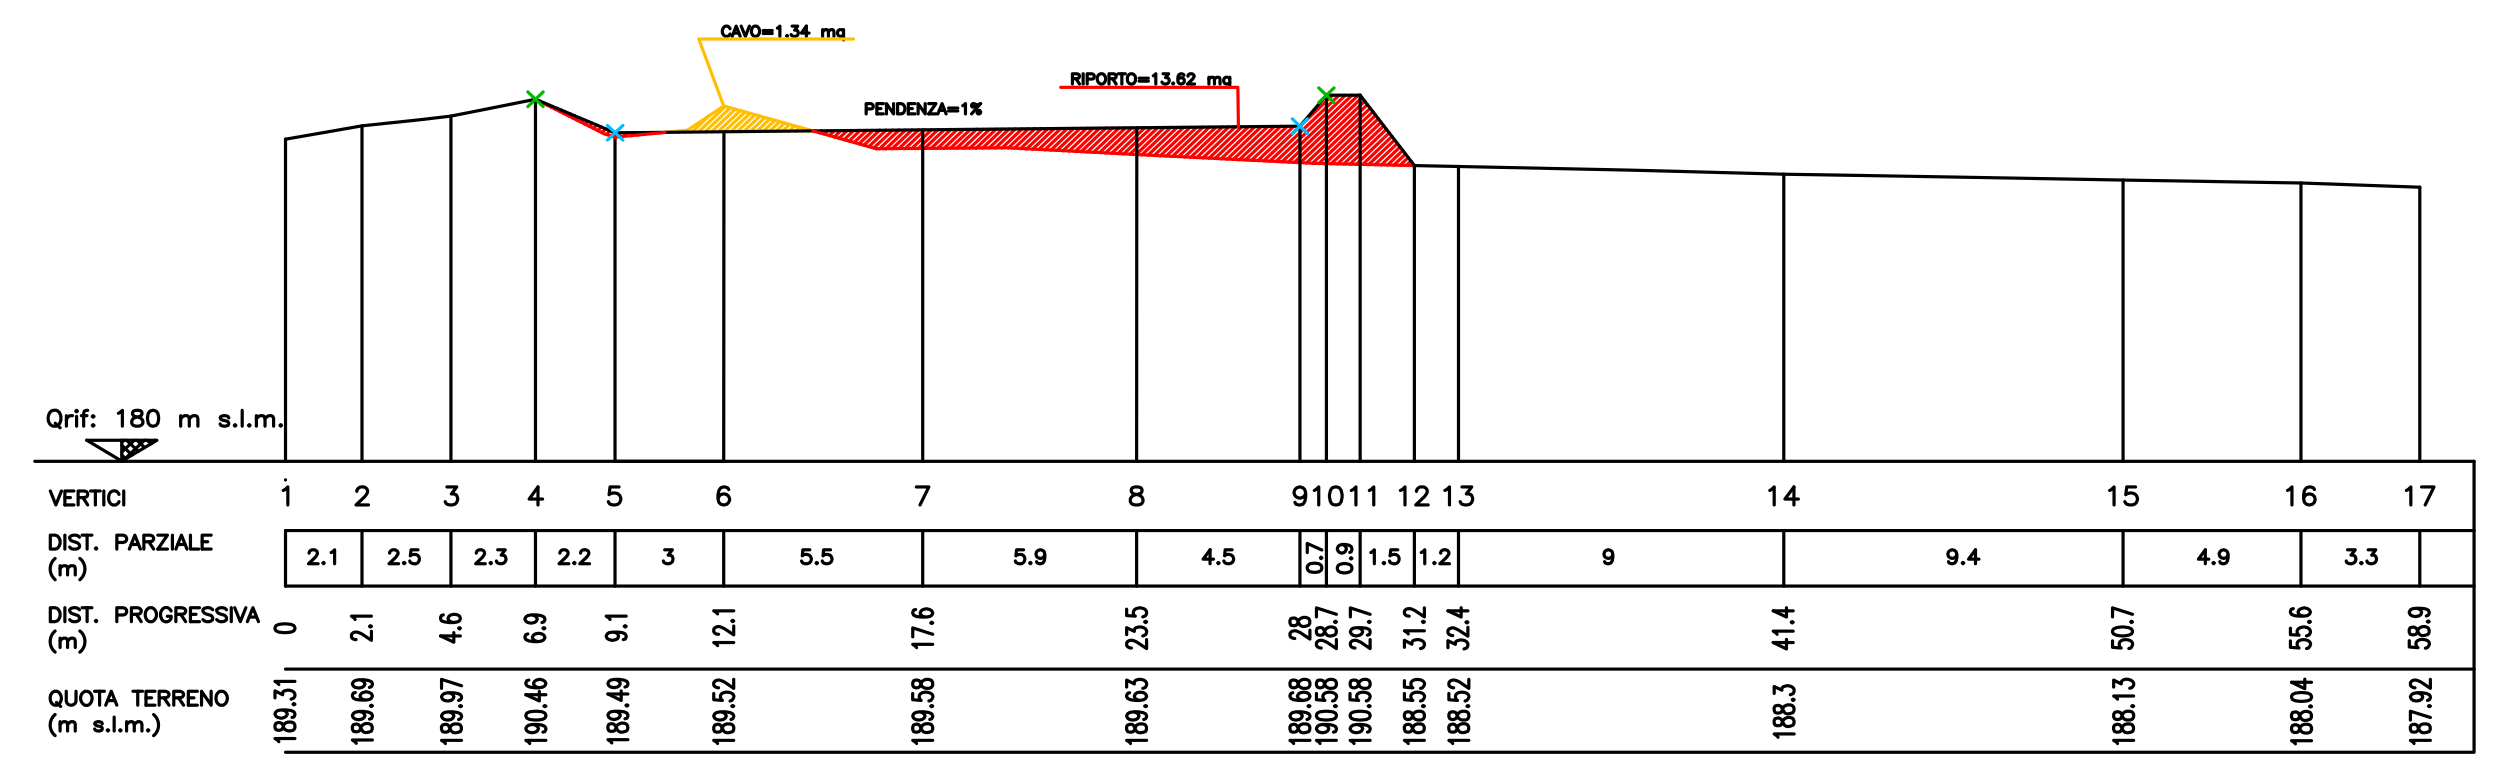 <svg xmlns="http://www.w3.org/2000/svg" viewBox="0 0 657.41 204.7"><defs><style>.a,.b,.c,.d,.e{fill:none;stroke-linecap:round;stroke-linejoin:round;stroke-width:0.84px;}.a{stroke:#000;}.b{stroke:red;}.c{stroke:#ffbf00;}.d{stroke:#00b800;}.e{stroke:#00bfff;}</style></defs><title>Tavola disegno 4</title><polyline class="a" points="74.48 128.97 74.98 128.73 75.69 128.05 75.69 132.78"/><line class="a" x1="75.08" y1="139.52" x2="75.08" y2="154.12"/><line class="a" x1="9.15" y1="121.31" x2="650.59" y2="121.31"/><line class="a" x1="75.08" y1="139.52" x2="650.59" y2="139.52"/><line class="a" x1="75.08" y1="154.12" x2="650.59" y2="154.12"/><line class="a" x1="75.08" y1="175.95" x2="650.59" y2="175.95"/><polyline class="a" points="75.08 197.82 650.59 197.82 650.59 121.31"/><line class="a" x1="95.19" y1="139.52" x2="95.19" y2="154.12"/><line class="a" x1="118.58" y1="139.52" x2="118.58" y2="154.12"/><line class="a" x1="140.81" y1="139.52" x2="140.81" y2="154.12"/><line class="a" x1="161.73" y1="139.52" x2="161.73" y2="154.12"/><line class="a" x1="383.53" y1="139.52" x2="383.53" y2="154.12"/><line class="a" x1="469.07" y1="139.52" x2="469.07" y2="154.12"/><line class="a" x1="558.29" y1="139.52" x2="558.29" y2="154.12"/><polyline class="a" points="81.28 145.45 81.28 145.3 81.48 144.92 81.64 144.77 82.04 144.58 82.74 144.58 83.1 144.77 83.3 144.92 83.45 145.3 83.45 145.64 83.3 145.98 82.95 146.51 81.13 148.24 83.65 148.24"/><polygon class="a" points="85.11 147.91 84.91 148.05 85.11 148.24 85.26 148.05 85.11 147.91"/><polyline class="a" points="87.08 145.3 87.48 145.11 87.99 144.58 87.99 148.24"/><polygon class="a" points="72.31 165.4 72.56 165.88 73.32 166.22 74.53 166.36 75.28 166.36 76.54 166.22 77.3 165.88 77.55 165.4 77.55 165.06 77.3 164.53 76.54 164.19 75.28 164.05 74.53 164.05 73.32 164.19 72.56 164.53 72.31 165.06 72.31 165.4"/><line class="a" x1="75.08" y1="121.31" x2="75.08" y2="36.6"/><line class="a" x1="636.32" y1="121.31" x2="636.32" y2="49.23"/><line class="a" x1="605.07" y1="121.31" x2="605.07" y2="48.12"/><line class="a" x1="558.29" y1="121.31" x2="558.29" y2="47.35"/><line class="a" x1="469.07" y1="121.31" x2="469.07" y2="45.81"/><line class="a" x1="383.53" y1="121.31" x2="383.53" y2="43.78"/><line class="b" x1="141.72" y1="26.53" x2="141.77" y2="26.48"/><line class="b" x1="142.83" y1="27.11" x2="142.93" y2="27.01"/><line class="b" x1="143.89" y1="27.64" x2="144.09" y2="27.5"/><line class="b" x1="145" y1="28.22" x2="145.25" y2="27.98"/><line class="b" x1="146.11" y1="28.75" x2="146.41" y2="28.46"/><line class="b" x1="147.22" y1="29.33" x2="147.62" y2="28.94"/><line class="b" x1="148.32" y1="29.86" x2="148.78" y2="29.47"/><line class="b" x1="149.43" y1="30.43" x2="149.94" y2="29.95"/><line class="b" x1="150.54" y1="31.01" x2="151.1" y2="30.43"/><line class="b" x1="151.65" y1="31.54" x2="152.26" y2="30.92"/><line class="b" x1="152.76" y1="32.12" x2="153.47" y2="31.45"/><line class="b" x1="153.82" y1="32.65" x2="154.63" y2="31.93"/><line class="b" x1="154.93" y1="33.23" x2="155.79" y2="32.41"/><line class="b" x1="156.04" y1="33.76" x2="156.94" y2="32.89"/><line class="b" x1="157.15" y1="34.34" x2="158.1" y2="33.37"/><line class="b" x1="158.26" y1="34.87" x2="159.26" y2="33.9"/><line class="b" x1="159.41" y1="35.35" x2="160.47" y2="34.39"/><line class="b" x1="160.73" y1="35.74" x2="161.63" y2="34.87"/><line class="b" x1="162.09" y1="36.02" x2="163.25" y2="34.92"/><line class="b" x1="163.95" y1="35.83" x2="164.96" y2="34.92"/><line class="b" x1="165.87" y1="35.69" x2="166.67" y2="34.87"/><line class="b" x1="167.73" y1="35.49" x2="168.39" y2="34.87"/><line class="b" x1="169.6" y1="35.3" x2="170.05" y2="34.87"/><line class="b" x1="171.46" y1="35.11" x2="171.76" y2="34.82"/><line class="b" x1="173.33" y1="34.96" x2="173.48" y2="34.82"/><line class="b" x1="214.16" y1="34.53" x2="214.31" y2="34.43"/><line class="b" x1="215.47" y1="34.92" x2="215.97" y2="34.39"/><line class="b" x1="216.78" y1="35.25" x2="217.69" y2="34.39"/><line class="b" x1="218.09" y1="35.64" x2="219.4" y2="34.39"/><line class="b" x1="219.4" y1="36.02" x2="221.11" y2="34.34"/><line class="b" x1="220.66" y1="36.36" x2="222.78" y2="34.34"/><line class="b" x1="221.97" y1="36.75" x2="224.49" y2="34.34"/><line class="b" x1="223.28" y1="37.08" x2="226.2" y2="34.29"/><line class="b" x1="224.59" y1="37.47" x2="227.92" y2="34.29"/><line class="b" x1="225.9" y1="37.81" x2="229.58" y2="34.29"/><line class="b" x1="227.16" y1="38.19" x2="231.3" y2="34.24"/><line class="b" x1="228.47" y1="38.58" x2="233.01" y2="34.24"/><line class="b" x1="229.78" y1="38.91" x2="234.72" y2="34.24"/><line class="b" x1="231.3" y1="39.11" x2="236.39" y2="34.19"/><line class="b" x1="233.01" y1="39.11" x2="238.1" y2="34.19"/><line class="b" x1="234.67" y1="39.06" x2="239.81" y2="34.19"/><line class="b" x1="236.39" y1="39.06" x2="241.53" y2="34.14"/><line class="b" x1="238.05" y1="39.06" x2="243.19" y2="34.14"/><line class="b" x1="239.76" y1="39.06" x2="244.91" y2="34.14"/><line class="b" x1="241.48" y1="39.06" x2="246.62" y2="34.1"/><line class="b" x1="243.14" y1="39.01" x2="248.33" y2="34.1"/><line class="b" x1="244.86" y1="39.01" x2="250" y2="34.1"/><line class="b" x1="246.57" y1="39.01" x2="251.71" y2="34.05"/><line class="b" x1="248.23" y1="39.01" x2="253.42" y2="34.05"/><line class="b" x1="249.95" y1="38.96" x2="255.14" y2="34.05"/><line class="b" x1="251.61" y1="38.96" x2="256.8" y2="34"/><line class="b" x1="253.32" y1="38.96" x2="258.52" y2="34"/><line class="b" x1="255.04" y1="38.96" x2="260.23" y2="34"/><line class="b" x1="256.7" y1="38.96" x2="261.94" y2="33.95"/><line class="b" x1="258.42" y1="38.91" x2="263.61" y2="33.95"/><line class="b" x1="260.13" y1="38.91" x2="265.32" y2="33.95"/><line class="b" x1="261.79" y1="38.91" x2="267.03" y2="33.9"/><line class="b" x1="263.51" y1="38.91" x2="268.75" y2="33.9"/><line class="b" x1="265.17" y1="38.91" x2="270.41" y2="33.9"/><line class="b" x1="266.78" y1="38.96" x2="272.13" y2="33.86"/><line class="b" x1="268.4" y1="39.06" x2="273.84" y2="33.86"/><line class="b" x1="269.96" y1="39.16" x2="275.55" y2="33.86"/><line class="b" x1="271.57" y1="39.2" x2="277.22" y2="33.81"/><line class="b" x1="273.18" y1="39.3" x2="278.93" y2="33.81"/><line class="b" x1="274.75" y1="39.4" x2="280.64" y2="33.81"/><line class="b" x1="276.36" y1="39.49" x2="282.36" y2="33.76"/><line class="b" x1="277.97" y1="39.54" x2="284.02" y2="33.76"/><line class="b" x1="279.54" y1="39.64" x2="285.74" y2="33.71"/><line class="b" x1="281.15" y1="39.73" x2="287.45" y2="33.71"/><line class="b" x1="282.76" y1="39.83" x2="289.16" y2="33.71"/><line class="b" x1="284.32" y1="39.88" x2="290.83" y2="33.66"/><line class="b" x1="285.94" y1="39.97" x2="292.54" y2="33.66"/><line class="b" x1="287.55" y1="40.07" x2="294.26" y2="33.66"/><line class="b" x1="289.16" y1="40.12" x2="295.97" y2="33.61"/><line class="b" x1="290.73" y1="40.22" x2="297.63" y2="33.61"/><line class="b" x1="292.34" y1="40.31" x2="299.35" y2="33.61"/><line class="b" x1="293.95" y1="40.41" x2="301.06" y2="33.57"/><line class="b" x1="295.52" y1="40.46" x2="302.72" y2="33.57"/><line class="b" x1="297.13" y1="40.55" x2="304.44" y2="33.57"/><line class="b" x1="298.74" y1="40.65" x2="306.15" y2="33.52"/><line class="b" x1="300.3" y1="40.7" x2="307.87" y2="33.52"/><line class="b" x1="301.92" y1="40.79" x2="309.53" y2="33.52"/><line class="b" x1="303.53" y1="40.89" x2="311.24" y2="33.47"/><line class="b" x1="305.09" y1="40.99" x2="312.96" y2="33.47"/><line class="b" x1="306.71" y1="41.03" x2="314.67" y2="33.47"/><line class="b" x1="308.32" y1="41.13" x2="316.33" y2="33.42"/><line class="b" x1="309.93" y1="41.18" x2="318.05" y2="33.42"/><line class="b" x1="311.54" y1="41.28" x2="319.76" y2="33.42"/><line class="b" x1="313.11" y1="41.37" x2="321.48" y2="33.37"/><line class="b" x1="314.72" y1="41.42" x2="323.14" y2="33.37"/><line class="b" x1="316.33" y1="41.52" x2="324.85" y2="33.37"/><line class="b" x1="317.95" y1="41.61" x2="326.57" y2="33.33"/><line class="b" x1="319.51" y1="41.66" x2="328.28" y2="33.33"/><line class="b" x1="321.12" y1="41.76" x2="329.94" y2="33.33"/><line class="b" x1="322.74" y1="41.85" x2="331.66" y2="33.28"/><line class="b" x1="324.35" y1="41.9" x2="333.37" y2="33.28"/><line class="b" x1="325.91" y1="42" x2="335.09" y2="33.28"/><line class="b" x1="327.52" y1="42.05" x2="336.75" y2="33.23"/><line class="b" x1="329.14" y1="42.14" x2="338.46" y2="33.23"/><line class="b" x1="330.75" y1="42.24" x2="340.18" y2="33.23"/><line class="b" x1="332.36" y1="42.29" x2="341.84" y2="33.23"/><line class="b" x1="350.41" y1="25.04" x2="341.84" y2="33.23"/><line class="b" x1="333.93" y1="42.38" x2="341.84" y2="34.87"/><line class="b" x1="352.12" y1="25.04" x2="341.84" y2="34.87"/><line class="b" x1="335.54" y1="42.48" x2="341.84" y2="36.46"/><line class="b" x1="353.79" y1="25.04" x2="341.84" y2="36.46"/><line class="b" x1="337.15" y1="42.53" x2="341.84" y2="38.1"/><line class="b" x1="355.5" y1="25.04" x2="341.84" y2="38.1"/><line class="b" x1="338.76" y1="42.62" x2="341.84" y2="39.69"/><line class="b" x1="357.16" y1="25.04" x2="341.84" y2="39.69"/><line class="b" x1="340.33" y1="42.72" x2="341.84" y2="41.28"/><line class="b" x1="357.67" y1="26.15" x2="358.17" y2="25.66"/><line class="b" x1="341.84" y1="41.28" x2="357.67" y2="26.15"/><line class="b" x1="341.94" y1="42.77" x2="348.8" y2="36.26"/><polyline class="b" points="358.88 26.58 357.67 27.74 348.8 36.27"/><line class="b" x1="343.55" y1="42.87" x2="348.8" y2="37.85"/><polyline class="b" points="359.58 27.5 357.67 29.33 348.8 37.85"/><line class="b" x1="345.17" y1="42.91" x2="348.8" y2="39.49"/><polyline class="b" points="360.34 28.46 357.67 30.96 348.8 39.49"/><line class="b" x1="346.78" y1="43.01" x2="348.8" y2="41.08"/><polyline class="b" points="361.05 29.38 357.67 32.55 348.8 41.08"/><line class="b" x1="348.44" y1="43.01" x2="348.8" y2="42.67"/><line class="b" x1="361.75" y1="30.29" x2="348.8" y2="42.67"/><line class="b" x1="350.06" y1="43.06" x2="362.46" y2="31.21"/><polyline class="b" points="351.72 43.11 357.67 37.37 363.16 32.17"/><line class="b" x1="353.38" y1="43.11" x2="363.87" y2="33.08"/><line class="b" x1="355" y1="43.15" x2="364.57" y2="34"/><line class="b" x1="356.66" y1="43.2" x2="365.33" y2="34.92"/><line class="b" x1="358.32" y1="43.25" x2="366.04" y2="35.88"/><line class="b" x1="359.94" y1="43.25" x2="366.74" y2="36.79"/><line class="b" x1="361.6" y1="43.3" x2="367.45" y2="37.71"/><line class="b" x1="363.26" y1="43.35" x2="368.15" y2="38.63"/><line class="b" x1="364.88" y1="43.4" x2="368.86" y2="39.59"/><line class="b" x1="366.54" y1="43.4" x2="369.61" y2="40.5"/><line class="b" x1="368.2" y1="43.44" x2="370.32" y2="41.42"/><line class="b" x1="369.82" y1="43.49" x2="371.03" y2="42.34"/><line class="b" x1="371.48" y1="43.54" x2="371.73" y2="43.3"/><line class="a" x1="161.73" y1="121.31" x2="161.73" y2="34.92"/><line class="a" x1="140.81" y1="121.31" x2="140.81" y2="26.1"/><line class="a" x1="118.58" y1="121.31" x2="118.58" y2="30.53"/><polyline class="a" points="95.19 121.31 95.19 33.09 75.08 36.6"/><polyline class="a" points="95.19 33.09 110.32 31.5 118.58 30.53 140.81 26.1"/><polyline class="b" points="140.81 26.1 158.91 35.2 161.73 36.07"/><line class="c" x1="175.19" y1="34.82" x2="175.19" y2="34.77"/><line class="c" x1="176.86" y1="34.77" x2="177.06" y2="34.58"/><line class="c" x1="178.57" y1="34.77" x2="178.92" y2="34.43"/><line class="c" x1="180.28" y1="34.77" x2="180.84" y2="34.24"/><line class="c" x1="182" y1="34.72" x2="186.43" y2="30.48"/><line class="c" x1="183.66" y1="34.72" x2="190.72" y2="27.98"/><line class="c" x1="185.37" y1="34.72" x2="192.03" y2="28.32"/><line class="c" x1="187.09" y1="34.68" x2="193.34" y2="28.7"/><line class="c" x1="188.8" y1="34.68" x2="194.65" y2="29.09"/><line class="c" x1="190.47" y1="34.63" x2="195.96" y2="29.42"/><line class="c" x1="192.18" y1="34.63" x2="197.22" y2="29.81"/><line class="c" x1="193.89" y1="34.63" x2="198.53" y2="30.15"/><line class="c" x1="195.61" y1="34.58" x2="199.84" y2="30.53"/><line class="c" x1="197.27" y1="34.58" x2="201.15" y2="30.92"/><line class="c" x1="198.98" y1="34.58" x2="202.46" y2="31.25"/><line class="c" x1="200.7" y1="34.53" x2="203.77" y2="31.64"/><line class="c" x1="202.41" y1="34.53" x2="205.03" y2="31.98"/><line class="c" x1="204.08" y1="34.53" x2="206.34" y2="32.36"/><line class="c" x1="205.79" y1="34.48" x2="207.65" y2="32.7"/><line class="c" x1="207.5" y1="34.48" x2="208.96" y2="33.09"/><line class="c" x1="209.22" y1="34.48" x2="210.28" y2="33.47"/><line class="c" x1="210.88" y1="34.43" x2="211.59" y2="33.81"/><line class="c" x1="212.59" y1="34.43" x2="212.85" y2="34.19"/><polyline class="c" points="174.89 34.82 180.79 34.24 190.31 27.88 213.75 34.43"/><polyline class="b" points="230.44 39.11 265.02 38.87 303.78 40.89 345.77 42.96 371.93 43.54"/><polyline class="a" points="383.53 43.78 429.25 44.75 469.07 45.81 512.32 46.53 558.29 47.35 605.07 48.12 636.32 49.23"/><polyline class="a" points="93.83 129.21 93.83 128.97 94.09 128.54 94.34 128.29 94.79 128.05 95.75 128.05 96.2 128.29 96.45 128.54 96.66 128.97 96.66 129.4 96.45 129.88 95.95 130.56 93.63 132.78 96.91 132.78"/><polyline class="a" points="117.53 128.05 120.1 128.05 118.69 129.88 119.39 129.88 119.89 130.08 120.1 130.32 120.35 130.99 120.35 131.43 120.1 132.1 119.64 132.58 118.94 132.78 118.23 132.78 117.53 132.58 117.27 132.34 117.07 131.91"/><polyline class="a" points="141.47 128.05 139.15 131.23 142.68 131.23"/><line class="a" x1="141.47" y1="128.05" x2="141.47" y2="132.78"/><polyline class="a" points="379.95 128.97 380.45 128.73 381.16 128.05 381.16 132.78"/><polyline class="a" points="384.44 128.05 387.01 128.05 385.6 129.88 386.3 129.88 386.81 130.08 387.01 130.32 387.26 130.99 387.26 131.43 387.01 132.1 386.55 132.58 385.85 132.78 385.14 132.78 384.44 132.58 384.18 132.34 383.98 131.91"/><polyline class="a" points="465.39 128.97 465.84 128.73 466.55 128.05 466.55 132.78"/><polyline class="a" points="471.74 128.05 469.37 131.23 472.9 131.23"/><line class="a" x1="471.74" y1="128.05" x2="471.74" y2="132.78"/><polyline class="a" points="554.76 128.97 555.22 128.73 555.92 128.05 555.92 132.78"/><polyline class="a" points="561.57 128.05 559.25 128.05 559 130.08 559.25 129.88 559.96 129.64 560.66 129.64 561.37 129.88 561.82 130.32 562.07 130.99 562.07 131.43 561.82 132.1 561.37 132.58 560.66 132.78 559.96 132.78 559.25 132.58 559 132.34 558.75 131.91"/><polyline class="a" points="601.54 128.97 602 128.73 602.7 128.05 602.7 132.78"/><polyline class="a" points="608.6 128.73 608.35 128.29 607.64 128.05 607.19 128.05 606.48 128.29 605.98 128.97 605.78 130.08 605.78 131.23 605.98 132.1 606.48 132.58 607.19 132.78 607.39 132.78 608.1 132.58 608.6 132.1 608.8 131.43 608.8 131.23 608.6 130.56 608.1 130.08 607.39 129.88 607.19 129.88 606.48 130.08 605.98 130.56 605.78 131.23"/><polyline class="a" points="632.79 128.97 633.25 128.73 633.96 128.05 633.96 132.78"/><polyline class="a" points="637.74 132.78 640.05 128.05 636.78 128.05"/><line class="a" x1="605.07" y1="139.52" x2="605.07" y2="154.12"/><line class="a" x1="636.32" y1="139.52" x2="636.32" y2="154.12"/><polyline class="a" points="102.45 145.45 102.45 145.3 102.66 144.92 102.86 144.77 103.21 144.58 103.92 144.58 104.27 144.77 104.47 144.92 104.67 145.3 104.67 145.64 104.47 145.98 104.12 146.51 102.3 148.24 104.82 148.24"/><polygon class="a" points="106.28 147.91 106.08 148.05 106.28 148.24 106.49 148.05 106.28 147.91"/><path class="a" d="M109.91,144.58H108.1l-.2,1.59.2-.19c3.17-1.2,2.7,3.62-.2,1.93l-.15-.39"/><polyline class="a" points="125.24 145.45 125.24 145.3 125.44 144.92 125.59 144.77 125.99 144.58 126.7 144.58 127.05 144.77 127.25 144.92 127.41 145.3 127.41 145.64 127.25 145.98 126.9 146.51 125.09 148.24 127.61 148.24"/><polygon class="a" points="129.07 147.91 128.87 148.05 129.07 148.24 129.22 148.05 129.07 147.91"/><polyline class="a" points="130.88 144.58 132.85 144.58 131.79 145.98 132.34 145.98 132.7 146.17 132.85 146.31 133.05 146.84 133.05 147.18 132.85 147.71 132.5 148.05 131.94 148.24 131.44 148.24 130.88 148.05 130.68 147.91 130.53 147.52"/><polyline class="a" points="424.11 145.78 423.95 146.32 423.6 146.65 423.05 146.84 422.85 146.84 422.29 146.65 421.94 146.32 421.79 145.78 421.79 145.64 421.94 145.11 422.29 144.77 422.85 144.58 423.05 144.58 423.6 144.77 423.95 145.11 424.11 145.78 424.11 146.65 423.95 147.52 423.6 148.05 423.05 148.24 422.69 148.24 422.14 148.05 421.94 147.71"/><polyline class="a" points="514.59 145.78 514.39 146.32 514.03 146.65 513.48 146.84 513.28 146.84 512.77 146.65 512.37 146.32 512.22 145.78 512.22 145.64 512.37 145.11 512.77 144.77 513.28 144.58 513.48 144.58 514.03 144.77 514.39 145.11 514.59 145.78 514.59 146.65 514.39 147.52 514.03 148.05 513.48 148.24 513.13 148.24 512.57 148.05 512.37 147.71"/><polygon class="a" points="516.2 147.91 516 148.05 516.2 148.24 516.4 148.05 516.2 147.91"/><polyline class="a" points="519.48 144.58 517.66 147.04 520.39 147.04"/><line class="a" x1="519.48" y1="144.58" x2="519.48" y2="148.24"/><polyline class="a" points="579.92 144.58 578.1 147.04 580.83 147.04"/><line class="a" x1="579.92" y1="144.58" x2="579.92" y2="148.24"/><polygon class="a" points="582.09 147.91 581.93 148.05 582.09 148.24 582.29 148.05 582.09 147.91"/><polyline class="a" points="585.92 145.78 585.71 146.32 585.36 146.65 584.81 146.84 584.66 146.84 584.1 146.65 583.75 146.32 583.55 145.78 583.55 145.64 583.75 145.11 584.1 144.77 584.66 144.58 584.81 144.58 585.36 144.77 585.71 145.11 585.92 145.78 585.92 146.65 585.71 147.52 585.36 148.05 584.81 148.24 584.45 148.24 583.9 148.05 583.75 147.71"/><polyline class="a" points="617.32 144.58 619.34 144.58 618.23 145.98 618.78 145.98 619.13 146.17 619.34 146.31 619.49 146.84 619.49 147.18 619.34 147.71 618.93 148.05 618.43 148.24 617.88 148.24 617.32 148.05 617.12 147.91 616.97 147.52"/><polygon class="a" points="620.95 147.91 620.75 148.05 620.95 148.24 621.15 148.05 620.95 147.91"/><polyline class="a" points="622.76 144.58 624.73 144.58 623.67 145.98 624.23 145.98 624.58 146.17 624.73 146.31 624.93 146.84 624.93 147.18 624.73 147.71 624.38 148.05 623.82 148.24 623.32 148.24 622.76 148.05 622.56 147.91 622.41 147.52"/><polyline class="a" points="93.63 168.19 93.38 168.19 92.93 168.05 92.67 167.9 92.42 167.56 92.42 166.89 92.67 166.55 92.93 166.36 93.38 166.22 93.88 166.22 94.39 166.36 95.14 166.7 97.67 168.38 97.67 166.02"/><polygon class="a" points="97.16 164.72 97.41 164.87 97.67 164.72 97.41 164.53 97.16 164.72"/><polyline class="a" points="93.38 162.89 93.18 162.55 92.42 162.02 97.67 162.02"/><polyline class="a" points="115.86 167.23 119.34 168.87 119.34 166.36"/><line class="a" x1="115.86" y1="167.23" x2="121.05" y2="167.23"/><polygon class="a" points="120.6 165.2 120.85 165.4 121.05 165.2 120.85 165.06 120.6 165.2"/><polyline class="a" points="116.57 161.69 116.06 161.88 115.86 162.36 115.86 162.7 116.06 163.23 116.82 163.52 118.08 163.71 119.34 163.71 120.35 163.52 120.85 163.23 121.05 162.7 121.05 162.55 120.85 162.02 120.35 161.69 119.59 161.54 119.34 161.54 118.58 161.69 118.08 162.02 117.83 162.55 117.83 162.7 118.08 163.23 118.58 163.52 119.34 163.71"/><polyline class="a" points="138.8 166.7 138.29 166.89 138.04 167.37 138.04 167.71 138.29 168.19 139.05 168.53 140.26 168.72 141.52 168.72 142.53 168.53 143.03 168.19 143.28 167.71 143.28 167.56 143.03 167.03 142.53 166.7 141.77 166.55 141.52 166.55 140.76 166.7 140.26 167.03 140.01 167.56 140.01 167.71 140.26 168.19 140.76 168.53 141.52 168.72"/><polygon class="a" points="142.78 165.2 143.03 165.4 143.28 165.2 143.03 165.06 142.78 165.2"/><polyline class="a" points="139.75 161.69 140.51 161.88 141.01 162.22 141.27 162.7 141.27 162.89 141.01 163.37 140.51 163.71 139.75 163.85 139.55 163.85 138.8 163.71 138.29 163.37 138.04 162.89 138.04 162.7 138.29 162.22 138.8 161.88 139.75 161.69 141.01 161.69 142.28 161.88 143.03 162.22 143.28 162.7 143.28 163.03 143.03 163.52 142.53 163.71"/><polyline class="a" points="161.18 166.22 161.94 166.36 162.44 166.7 162.64 167.23 162.64 167.37 162.44 167.9 161.94 168.19 161.18 168.38 160.93 168.38 160.17 168.19 159.67 167.9 159.41 167.37 159.41 167.23 159.67 166.7 160.17 166.36 161.18 166.22 162.44 166.22 163.65 166.36 164.41 166.7 164.66 167.23 164.66 167.56 164.41 168.05 163.9 168.19"/><polygon class="a" points="164.15 164.72 164.41 164.87 164.66 164.72 164.41 164.53 164.15 164.72"/><polyline class="a" points="160.42 162.89 160.17 162.55 159.41 162.02 164.66 162.02"/><polyline class="a" points="380.76 170.31 380.76 168.48 382.72 169.44 382.72 168.96 382.97 168.62 383.23 168.48 383.98 168.29 384.49 168.29 385.24 168.48 385.75 168.82 386 169.3 386 169.78 385.75 170.31 385.49 170.46 384.99 170.65"/><polyline class="a" points="382.02 167.13 381.76 167.13 381.26 166.94 381.01 166.79 380.76 166.46 380.76 165.78 381.01 165.44 381.26 165.3 381.76 165.11 382.27 165.11 382.72 165.3 383.48 165.64 386 167.28 386 164.96"/><polygon class="a" points="385.49 163.61 385.75 163.81 386 163.61 385.75 163.47 385.49 163.61"/><polyline class="a" points="380.76 160.63 384.23 162.26 384.23 159.81"/><line class="a" x1="380.76" y1="160.63" x2="386" y2="160.63"/><polyline class="a" points="466.3 168.96 469.78 170.65 469.78 168.14"/><line class="a" x1="466.3" y1="168.96" x2="471.54" y2="168.96"/><polyline class="a" points="467.31 166.79 467.05 166.46 466.3 165.97 471.54 165.97"/><polygon class="a" points="471.04 163.61 471.29 163.81 471.54 163.61 471.29 163.47 471.04 163.61"/><polyline class="a" points="466.3 160.63 469.78 162.26 469.78 159.81"/><line class="a" x1="466.3" y1="160.63" x2="471.54" y2="160.63"/><path class="a" d="M555.52,168.53v1.69l2.27.19-.25-.19c-1.67-2.92,5.12-2.5,2.77.19l-.5.14"/><polygon class="a" points="555.52 166.22 555.77 166.7 556.53 167.03 557.79 167.23 558.54 167.23 559.8 167.03 560.51 166.7 560.76 166.22 560.76 165.88 560.51 165.4 559.8 165.06 558.54 164.87 557.79 164.87 556.53 165.06 555.77 165.4 555.52 165.88 555.52 166.22"/><polygon class="a" points="560.31 163.52 560.51 163.71 560.76 163.52 560.51 163.37 560.31 163.52"/><polyline class="a" points="560.76 161.54 555.52 159.85 555.52 162.22"/><path class="a" d="M602.3,168.53v1.69l2.27.19-.25-.19c-1.71-3,5.24-2.4,2.72.19l-.5.14"/><polyline class="a" points="602.3 165.2 602.3 166.89 604.57 167.03 604.32 166.89 604.06 166.36 604.06 165.88 604.32 165.4 604.82 165.06 605.58 164.87 606.08 164.87 606.78 165.06 607.29 165.4 607.54 165.88 607.54 166.36 607.29 166.89 607.04 167.03 606.53 167.23"/><polygon class="a" points="607.04 163.52 607.29 163.71 607.54 163.52 607.29 163.37 607.04 163.52"/><polyline class="a" points="603.05 160.05 602.55 160.19 602.3 160.72 602.3 161.06 602.55 161.54 603.31 161.88 604.57 162.02 605.83 162.02 606.78 161.88 607.29 161.54 607.54 161.06 607.54 160.87 607.29 160.38 606.78 160.05 606.08 159.85 605.83 159.85 605.07 160.05 604.57 160.38 604.32 160.87 604.32 161.06 604.57 161.54 605.07 161.88 605.83 162.02"/><path class="a" d="M633.55,168.48v1.64l2.27.19-.25-.19c-1.72-2.94,5.25-2.38,2.72.19l-.5.14"/><path class="a" d="M633.55,166.31l.25.48.5.14h.5l.5-.14.25-.34.25-.67.25-.48.5-.34.45-.19h.76l.5.19.25.14.25.53v.67l-.25.48c-3.71,1.64-1.81-2.82-4.74-1.69l-.25.53Z"/><polygon class="a" points="638.29 163.47 638.54 163.61 638.79 163.47 638.54 163.28 638.29 163.47"/><polyline class="a" points="635.32 159.95 636.07 160.1 636.58 160.43 636.78 160.96 636.78 161.11 636.58 161.64 636.07 161.97 635.32 162.12 635.06 162.12 634.31 161.97 633.8 161.64 633.55 161.11 633.55 160.96 633.8 160.43 634.31 160.1 635.32 159.95 636.58 159.95 637.79 160.1 638.54 160.43 638.79 160.96 638.79 161.3 638.54 161.78 638.04 161.97"/><polyline class="a" points="73.32 195.03 73.07 194.69 72.31 194.21 77.55 194.21"/><polygon class="a" points="72.31 191.37 72.56 191.85 73.07 192.04 73.57 192.04 74.07 191.85 74.33 191.51 74.53 190.84 74.78 190.35 75.28 190.02 75.79 189.87 76.54 189.87 77.05 190.02 77.3 190.21 77.55 190.69 77.55 191.37 77.3 191.85 77.05 192.04 76.54 192.19 75.79 192.19 75.28 192.04 74.78 191.7 74.53 191.17 74.33 190.5 74.07 190.21 73.57 190.02 73.07 190.02 72.56 190.21 72.31 190.69 72.31 191.37"/><polyline class="a" points="74.07 186.69 74.78 186.84 75.28 187.18 75.54 187.71 75.54 187.85 75.28 188.33 74.78 188.67 74.07 188.86 73.82 188.86 73.07 188.67 72.56 188.33 72.31 187.85 72.31 187.71 72.56 187.18 73.07 186.84 74.07 186.69 75.28 186.69 76.54 186.84 77.3 187.18 77.55 187.71 77.55 187.99 77.3 188.52 76.8 188.67"/><polygon class="a" points="77.05 185.2 77.3 185.34 77.55 185.2 77.3 185.01 77.05 185.2"/><polyline class="a" points="72.31 183.51 72.31 181.68 74.33 182.69 74.33 182.16 74.53 181.83 74.78 181.68 75.54 181.49 76.04 181.49 76.8 181.68 77.3 182.02 77.55 182.5 77.55 183.03 77.3 183.51 77.05 183.66 76.54 183.85"/><polyline class="a" points="73.32 180 73.07 179.66 72.31 179.18 77.55 179.18"/><polyline class="a" points="93.68 195.46 93.43 195.13 92.67 194.59 97.92 194.59"/><path class="a" d="M92.67,191.75l.25.53.5.14h.5l.5-.14.25-.34.25-.67.25-.48.5-.34.5-.19h.71l.5.19.25.14.25.53v.63l-.25.53c-3.62,1.65-1.86-2.82-4.74-1.69l-.25.53Z"/><polyline class="a" points="94.44 187.08 95.19 187.27 95.7 187.61 95.95 188.09 95.95 188.28 95.7 188.76 95.19 189.1 94.44 189.25 94.19 189.25 93.43 189.1 92.93 188.76 92.67 188.28 92.67 188.09 92.93 187.61 93.43 187.27 94.44 187.08 95.7 187.08 96.91 187.27 97.67 187.61 97.92 188.09 97.92 188.43 97.67 188.96 97.16 189.1"/><polygon class="a" points="97.41 185.59 97.67 185.78 97.92 185.59 97.67 185.44 97.41 185.59"/><polyline class="a" points="93.43 182.12 92.93 182.26 92.67 182.74 92.67 183.08 92.93 183.61 93.68 183.95 94.94 184.09 96.2 184.09 97.16 183.95 97.67 183.61 97.92 183.08 97.92 182.94 97.67 182.41 97.16 182.12 96.4 181.92 96.2 181.92 95.45 182.12 94.94 182.41 94.69 182.94 94.69 183.08 94.94 183.61 95.45 183.95 96.2 184.09"/><polyline class="a" points="94.44 178.74 95.19 178.94 95.7 179.27 95.95 179.75 95.95 179.9 95.7 180.43 95.19 180.77 94.44 180.91 94.19 180.91 93.43 180.77 92.93 180.43 92.67 179.9 92.67 179.75 92.93 179.27 93.43 178.94 94.44 178.74 95.7 178.74 96.91 178.94 97.67 179.27 97.92 179.75 97.92 180.09 97.67 180.57 97.16 180.77"/><polyline class="a" points="117.12 195.51 116.87 195.17 116.11 194.69 121.36 194.69"/><path class="a" d="M116.11,191.85l.25.53.5.14h.5l.5-.14.25-.34.25-.67.25-.53.45-.34.5-.14h.76l.5.14.25.19.25.48v.67l-.25.53c-3.8,1.56-1.84-2.93-4.74-1.69l-.25.48Z"/><polyline class="a" points="117.88 187.18 118.63 187.37 119.09 187.71 119.34 188.19 119.34 188.33 119.09 188.86 118.63 189.2 117.88 189.34 117.63 189.34 116.87 189.2 116.37 188.86 116.11 188.33 116.11 188.19 116.37 187.71 116.87 187.37 117.88 187.18 119.09 187.18 120.35 187.37 121.1 187.71 121.36 188.19 121.36 188.52 121.1 189.01 120.6 189.2"/><polygon class="a" points="120.85 185.68 121.1 185.83 121.36 185.68 121.1 185.54 120.85 185.68"/><polyline class="a" points="117.88 182.16 118.63 182.36 119.09 182.69 119.34 183.18 119.34 183.32 119.09 183.85 118.63 184.19 117.88 184.33 117.63 184.33 116.87 184.19 116.37 183.85 116.11 183.32 116.11 183.18 116.37 182.69 116.87 182.36 117.88 182.16 119.09 182.16 120.35 182.36 121.1 182.69 121.36 183.18 121.36 183.51 121.1 184 120.6 184.19"/><polyline class="a" points="121.36 180.33 116.11 178.65 116.11 181.01"/><polyline class="a" points="139.3 195.51 139.05 195.17 138.29 194.69 143.54 194.69"/><polyline class="a" points="140.06 190.5 140.81 190.69 141.32 191.03 141.57 191.51 141.57 191.7 141.32 192.19 140.81 192.52 140.06 192.67 139.81 192.67 139.05 192.52 138.54 192.19 138.29 191.7 138.29 191.51 138.54 191.03 139.05 190.69 140.06 190.5 141.32 190.5 142.58 190.69 143.28 191.03 143.54 191.51 143.54 191.85 143.28 192.38 142.78 192.52"/><polygon class="a" points="138.29 188.33 138.54 188.86 139.3 189.2 140.56 189.34 141.32 189.34 142.58 189.2 143.28 188.86 143.54 188.33 143.54 187.99 143.28 187.51 142.58 187.18 141.32 187.03 140.56 187.03 139.3 187.18 138.54 187.51 138.29 187.99 138.29 188.33"/><polygon class="a" points="143.03 185.68 143.28 185.83 143.54 185.68 143.28 185.54 143.03 185.68"/><polyline class="a" points="138.29 182.69 141.82 184.33 141.82 181.83"/><line class="a" x1="138.29" y1="182.69" x2="143.54" y2="182.69"/><polyline class="a" points="139.05 178.84 138.54 178.98 138.29 179.51 138.29 179.85 138.54 180.33 139.3 180.67 140.56 180.86 141.82 180.86 142.78 180.67 143.28 180.33 143.54 179.85 143.54 179.66 143.28 179.18 142.78 178.84 142.07 178.65 141.82 178.65 141.07 178.84 140.56 179.18 140.31 179.66 140.31 179.85 140.56 180.33 141.07 180.67 141.82 180.86"/><polyline class="a" points="160.88 195.37 160.62 195.03 159.87 194.5 165.11 194.5"/><path class="a" d="M159.87,191.7l.25.48.5.14h.45l.5-.14.25-.34.25-.67.25-.48.5-.34.5-.19h.76l.5.19.25.14.25.53v.67l-.25.48c-3.7,1.65-1.91-2.8-4.74-1.69l-.25.53Z"/><polyline class="a" points="161.58 187.03 162.34 187.18 162.84 187.51 163.09 187.99 163.09 188.19 162.84 188.67 162.34 189.01 161.58 189.2 161.33 189.2 160.62 189.01 160.12 188.67 159.87 188.19 159.87 187.99 160.12 187.51 160.62 187.18 161.58 187.03 162.84 187.03 164.1 187.18 164.86 187.51 165.11 187.99 165.11 188.33 164.86 188.86 164.35 189.01"/><polygon class="a" points="164.61 185.49 164.86 185.68 165.11 185.49 164.86 185.34 164.61 185.49"/><polyline class="a" points="159.87 182.5 163.35 184.19 163.35 181.68"/><line class="a" x1="159.87" y1="182.5" x2="165.11" y2="182.5"/><polyline class="a" points="161.58 178.65 162.34 178.84 162.84 179.18 163.09 179.66 163.09 179.85 162.84 180.33 162.34 180.67 161.58 180.81 161.33 180.81 160.62 180.67 160.12 180.33 159.87 179.85 159.87 179.66 160.12 179.18 160.62 178.84 161.58 178.65 162.84 178.65 164.1 178.84 164.86 179.18 165.11 179.66 165.11 180 164.86 180.48 164.35 180.67"/><polyline class="a" points="382.02 195.51 381.76 195.17 381.01 194.69 386.25 194.69"/><path class="a" d="M381,191.85l.25.53.5.14h.5l.5-.14L383,192l.25-.67.25-.53.5-.34.5-.14h.76l.45.14.25.19.25.48v.67l-.25.53c-3.78,1.54-1.87-2.94-4.74-1.69l-.25.48Z"/><polygon class="a" points="381.01 188.52 381.26 189.01 381.76 189.2 382.27 189.2 382.77 189.01 383.02 188.67 383.28 187.99 383.53 187.51 384.03 187.18 384.54 187.03 385.29 187.03 385.75 187.18 386 187.37 386.25 187.85 386.25 188.52 386 189.01 385.75 189.2 385.29 189.34 384.54 189.34 384.03 189.2 383.53 188.86 383.28 188.33 383.02 187.71 382.77 187.37 382.27 187.18 381.76 187.18 381.26 187.37 381.01 187.85 381.01 188.52"/><polygon class="a" points="385.75 185.68 386 185.83 386.25 185.68 386 185.54 385.75 185.68"/><path class="a" d="M381,182.36V184l2.27.19L383,184c-1.72-2.94,5.25-2.38,2.72.19l-.45.14"/><polyline class="a" points="382.27 180.86 382.02 180.86 381.51 180.67 381.26 180.53 381.01 180.19 381.01 179.51 381.26 179.18 381.51 178.98 382.02 178.84 382.52 178.84 383.02 178.98 383.78 179.32 386.25 181.01 386.25 178.65"/><polyline class="a" points="467.56 193.87 467.31 193.53 466.55 193 471.79 193"/><path class="a" d="M466.55,190.21l.25.48.5.14h.5l.5-.14.25-.34.25-.67.25-.48.5-.34.5-.19h.71l.5.19.25.14.25.53v.67l-.25.48c-3.62,1.65-1.86-2.82-4.74-1.69l-.25.53Z"/><path class="a" d="M466.55,186.84l.25.53.5.14h.5l.5-.14.25-.34.25-.67.25-.53.5-.29.5-.19h.71l.5.19.25.14.25.48v.67l-.25.53c-3.62,1.65-1.86-2.82-4.74-1.69l-.25.48Z"/><polygon class="a" points="471.29 184 471.54 184.19 471.79 184 471.54 183.85 471.29 184"/><polyline class="a" points="466.55 182.36 466.55 180.53 468.57 181.49 468.57 181.01 468.82 180.67 469.07 180.53 469.83 180.33 470.33 180.33 471.04 180.53 471.54 180.86 471.79 181.34 471.79 181.83 471.54 182.36 471.29 182.5 470.78 182.69"/><polyline class="a" points="556.83 195.51 556.58 195.17 555.82 194.69 561.07 194.69"/><path class="a" d="M555.82,191.85l.25.53.5.14h.5l.5-.14.25-.34.25-.67.25-.53.45-.34.5-.14h.76l.5.14.25.19.25.48v.67l-.25.53c-3.8,1.56-1.84-2.93-4.74-1.69l-.25.48Z"/><polygon class="a" points="555.82 188.52 556.07 189.01 556.58 189.2 557.08 189.2 557.59 189.01 557.84 188.67 558.09 187.99 558.34 187.51 558.8 187.18 559.3 187.03 560.06 187.03 560.56 187.18 560.81 187.37 561.07 187.85 561.07 188.52 560.81 189.01 560.56 189.2 560.06 189.34 559.3 189.34 558.8 189.2 558.34 188.86 558.09 188.33 557.84 187.71 557.59 187.37 557.08 187.18 556.58 187.18 556.07 187.37 555.82 187.85 555.82 188.52"/><polygon class="a" points="560.56 185.68 560.81 185.83 561.07 185.68 560.81 185.54 560.56 185.68"/><polyline class="a" points="556.83 183.85 556.58 183.51 555.82 183.03 561.07 183.03"/><path class="a" d="M555.82,180.67v-1.83l2,1v-.53c.93-1.62,4.7-.13,2.72,1.54l-.5.14"/><polyline class="a" points="603.61 195.61 603.36 195.27 602.6 194.79 607.84 194.79"/><polygon class="a" points="602.6 191.94 602.85 192.43 603.36 192.62 603.86 192.62 604.37 192.43 604.57 192.09 604.82 191.46 605.07 190.93 605.58 190.6 606.08 190.45 606.84 190.45 607.34 190.6 607.59 190.79 607.84 191.27 607.84 191.94 607.59 192.43 607.34 192.62 606.84 192.76 606.08 192.76 605.58 192.62 605.07 192.28 604.82 191.75 604.57 191.13 604.37 190.79 603.86 190.6 603.36 190.6 602.85 190.79 602.6 191.27 602.6 191.94"/><path class="a" d="M602.6,188.62l.25.48.5.14h.5l.5-.14.2-.34.25-.67.25-.48.5-.34.5-.19h.76l.5.19.25.14.25.53v.67l-.25.48c-3.81,1.65-1.84-2.83-4.74-1.69l-.25.53Z"/><polygon class="a" points="607.34 185.78 607.59 185.92 607.84 185.78 607.59 185.59 607.34 185.78"/><polygon class="a" points="602.6 183.42 602.85 183.95 603.61 184.28 604.82 184.43 605.58 184.43 606.84 184.28 607.59 183.95 607.84 183.42 607.84 183.08 607.59 182.6 606.84 182.26 605.58 182.12 604.82 182.12 603.61 182.26 602.85 182.6 602.6 183.08 602.6 183.42"/><polyline class="a" points="602.6 179.42 606.08 181.1 606.08 178.6"/><line class="a" x1="602.6" y1="179.42" x2="607.84" y2="179.42"/><polyline class="a" points="634.81 195.51 634.61 195.17 633.85 194.69 639.1 194.69"/><path class="a" d="M633.85,191.85l.25.53.5.14h.45l.5-.14.25-.34.25-.67.25-.53.5-.34.5-.14h.76l.5.14.25.19.25.48v.67l-.25.53c-3.88,1.53-1.91-2.92-4.74-1.69l-.25.48Z"/><polyline class="a" points="639.1 188.67 633.85 187.03 633.85 189.34"/><polygon class="a" points="638.59 185.68 638.84 185.83 639.1 185.68 638.84 185.54 638.59 185.68"/><polyline class="a" points="635.57 182.16 636.32 182.36 636.83 182.69 637.08 183.18 637.08 183.32 636.83 183.85 636.32 184.19 635.57 184.33 635.32 184.33 634.61 184.19 634.11 183.85 633.85 183.32 633.85 183.18 634.11 182.69 634.61 182.36 635.57 182.16 636.83 182.16 638.09 182.36 638.84 182.69 639.1 183.18 639.1 183.51 638.84 184 638.34 184.19"/><polyline class="a" points="635.06 180.86 634.81 180.86 634.36 180.67 634.11 180.53 633.85 180.19 633.85 179.51 634.11 179.18 634.36 178.98 634.81 178.84 635.32 178.84 635.82 178.98 636.58 179.32 639.1 181.01 639.1 178.65"/><line class="a" x1="161.73" y1="34.92" x2="341.84" y2="33.18"/><polyline class="a" points="357.67 25.04 348.8 25.04 341.84 33.18"/><line class="a" x1="357.67" y1="25.04" x2="371.94" y2="43.54"/><polygon class="a" points="13.23 163.47 13.23 159.81 14.49 159.81 15.05 160 15.4 160.34 15.6 160.67 15.8 161.2 15.8 162.07 15.6 162.6 15.4 162.94 15.05 163.28 14.49 163.47 13.23 163.47"/><line class="a" x1="17.06" y1="159.81" x2="17.06" y2="163.47"/><path class="a" d="M20.89,160.34l-.35-.34-.55-.19c-.92-.14-2.38.31-1.31,1.4l.4.19,1.06.34.4.14.15.19.2.34v.53l-.35.34-.55.19h-.76l-.55-.19-.35-.34"/><line class="a" x1="22.91" y1="159.81" x2="22.91" y2="163.47"/><line class="a" x1="21.6" y1="159.81" x2="24.17" y2="159.81"/><polygon class="a" points="25.28 163.13 25.08 163.28 25.28 163.47 25.43 163.28 25.28 163.13"/><polyline class="a" points="30.72 163.47 30.72 159.81 32.39 159.81 32.94 160 33.09 160.14 33.29 160.48 33.29 161.01 33.09 161.4 32.94 161.54 32.39 161.73 30.72 161.73"/><polyline class="a" points="34.55 163.47 34.55 159.81 36.22 159.81 36.77 160 36.92 160.14 37.13 160.48 37.13 160.87 36.92 161.2 36.77 161.4 36.22 161.54 34.55 161.54"/><line class="a" x1="35.86" y1="161.54" x2="37.13" y2="163.47"/><path class="a" d="M39.29,159.81l-.35.19-.35.34c-.67.91-.52,2.68.71,3.13H40l.35-.19a2.08,2.08,0,0,0,0-3.28l-.35-.19Z"/><path class="a" d="M45,160.67l-.2-.34-.35-.34c-1.09-.71-2,.24-2.22,1.2v.87l.2.53a1.33,1.33,0,0,0,2.37.34l.2-.34v-.53H44"/><polyline class="a" points="46.25 163.47 46.25 159.81 47.86 159.81 48.42 160 48.62 160.14 48.82 160.48 48.82 160.87 48.62 161.2 48.42 161.4 47.86 161.54 46.25 161.54"/><line class="a" x1="47.51" y1="161.54" x2="48.82" y2="163.47"/><polyline class="a" points="50.08 163.47 50.08 159.81 52.45 159.81"/><line class="a" x1="50.08" y1="161.54" x2="51.54" y2="161.54"/><line class="a" x1="50.08" y1="163.47" x2="52.45" y2="163.47"/><path class="a" d="M55.93,160.34l-.4-.34-.5-.19c-.92-.14-2.38.31-1.31,1.4l.35.19,1.11.34.35.14.2.19.2.34v.53l-.4.34-.5.19h-.76l-.55-.19-.35-.34"/><polyline class="a" points="59.56 160.34 59.2 160 58.65 159.81 57.89 159.81 57.39 160 56.99 160.34 56.99 160.67 57.19 161.01 57.39 161.2 57.74 161.4 58.85 161.73 59.2 161.88 59.35 162.07 59.56 162.41 59.56 162.94 59.2 163.28 58.65 163.47 57.89 163.47 57.39 163.28 56.99 162.94"/><line class="a" x1="60.82" y1="159.81" x2="60.82" y2="163.47"/><polyline class="a" points="61.72 159.81 63.19 163.47 64.65 159.81"/><polyline class="a" points="65.05 163.47 66.51 159.81 67.97 163.47"/><line class="a" x1="65.56" y1="162.26" x2="67.42" y2="162.26"/><path class="a" d="M14.49,165.93l-.35.34a3.62,3.62,0,0,0,0,4.87l.35.34"/><line class="a" x1="15.8" y1="167.81" x2="15.8" y2="170.26"/><polyline class="a" points="15.8 168.53 16.31 168 16.71 167.81 17.21 167.81 17.62 168 17.77 168.53 17.77 170.26"/><polyline class="a" points="17.77 168.53 18.32 168 18.68 167.81 19.23 167.81 19.63 168 19.79 168.53 19.79 170.26"/><path class="a" d="M21,165.93l.4.34a3.64,3.64,0,0,1,0,4.87l-.4.34"/><polygon class="a" points="13.23 144.39 13.23 140.73 14.49 140.73 15.05 140.92 15.4 141.26 15.6 141.59 15.8 142.12 15.8 142.99 15.6 143.52 15.4 143.86 15.05 144.24 14.49 144.39 13.23 144.39"/><line class="a" x1="17.06" y1="140.73" x2="17.06" y2="144.39"/><path class="a" d="M20.89,141.26l-.35-.34-.55-.19h-.76l-.55.19-.35.34v.34l.2.39.15.14.4.19,1.06.34c1.32.48,1,2-.91,1.73l-.55-.14-.35-.39"/><line class="a" x1="22.91" y1="140.73" x2="22.91" y2="144.39"/><line class="a" x1="21.6" y1="140.73" x2="24.17" y2="140.73"/><polygon class="a" points="25.28 144.05 25.08 144.24 25.28 144.39 25.43 144.24 25.28 144.05"/><polyline class="a" points="30.72 144.39 30.72 140.73 32.39 140.73 32.94 140.92 33.09 141.06 33.29 141.45 33.29 141.98 33.09 142.32 32.94 142.46 32.39 142.65 30.72 142.65"/><polyline class="a" points="34 144.39 35.46 140.73 36.92 144.39"/><line class="a" x1="34.55" y1="143.18" x2="36.37" y2="143.18"/><polyline class="a" points="37.83 144.39 37.83 140.73 39.49 140.73 40.05 140.92 40.2 141.06 40.4 141.45 40.4 141.79 40.2 142.12 40.05 142.32 39.49 142.46 37.83 142.46"/><line class="a" x1="39.14" y1="142.46" x2="40.4" y2="144.39"/><polyline class="a" points="41.51 144.39 44.03 140.73 41.51 140.73"/><line class="a" x1="41.51" y1="144.39" x2="44.03" y2="144.39"/><line class="a" x1="45.34" y1="140.73" x2="45.34" y2="144.39"/><polyline class="a" points="46.25 144.39 47.71 140.73 49.17 144.39"/><line class="a" x1="46.8" y1="143.18" x2="48.62" y2="143.18"/><polyline class="a" points="50.08 140.73 50.08 144.39 52.25 144.39"/><polyline class="a" points="53.16 144.39 53.16 140.73 55.52 140.73"/><line class="a" x1="53.15" y1="142.46" x2="54.62" y2="142.46"/><line class="a" x1="53.15" y1="144.39" x2="55.52" y2="144.39"/><path class="a" d="M14.49,146.85l-.35.34a3.63,3.63,0,0,0,0,4.87l.35.39"/><line class="a" x1="15.8" y1="148.77" x2="15.8" y2="151.18"/><polyline class="a" points="15.8 149.45 16.31 148.92 16.71 148.77 17.21 148.77 17.62 148.92 17.77 149.45 17.77 151.18"/><polyline class="a" points="17.77 149.45 18.32 148.92 18.68 148.77 19.23 148.77 19.63 148.92 19.79 149.45 19.79 151.18"/><path class="a" d="M21,146.85l.4.34a3.66,3.66,0,0,1,0,4.87l-.4.39"/><polyline class="a" points="13.23 129.11 14.69 132.78 16.16 129.11"/><polyline class="a" points="17.06 132.78 17.06 129.11 19.43 129.11"/><line class="a" x1="17.06" y1="130.85" x2="18.52" y2="130.85"/><line class="a" x1="17.06" y1="132.78" x2="19.43" y2="132.78"/><polyline class="a" points="20.54 132.78 20.54 129.11 22.15 129.11 22.71 129.26 22.91 129.45 23.06 129.79 23.06 130.13 22.91 130.51 22.71 130.66 22.15 130.85 20.54 130.85"/><line class="a" x1="21.8" y1="130.85" x2="23.06" y2="132.78"/><line class="a" x1="25.08" y1="129.11" x2="25.08" y2="132.78"/><line class="a" x1="23.82" y1="129.11" x2="26.34" y2="129.11"/><line class="a" x1="27.3" y1="129.11" x2="27.3" y2="132.78"/><path class="a" d="M31.28,130l-.15-.34-.4-.39a1.37,1.37,0,0,0-2,.72l-.15.53v.87l.15.53.2.34.35.34.4.19h.71l.35-.19.4-.34.15-.34"/><line class="a" x1="32.54" y1="129.11" x2="32.54" y2="132.78"/><path class="a" d="M14.34,181.78l-.4.19-.35.34c-.67.89-.52,2.76.76,3.13H15l.35-.19a2.1,2.1,0,0,0,0-3.28l-.35-.19Z"/><line class="a" x1="14.84" y1="184.72" x2="15.95" y2="185.78"/><polyline class="a" points="17.42 181.78 17.42 184.38 17.62 184.91 17.97 185.25 18.52 185.44 18.88 185.44 19.43 185.25 19.79 184.91 19.99 184.38 19.99 181.78"/><path class="a" d="M22.36,181.78,22,182l-.4.34a2.11,2.11,0,0,0,.76,3.13h.71l.4-.19a2.18,2.18,0,0,0,0-3.28l-.4-.19Z"/><line class="a" x1="26.19" y1="181.78" x2="26.19" y2="185.44"/><line class="a" x1="24.88" y1="181.78" x2="27.45" y2="181.78"/><polyline class="a" points="27.8 185.44 29.26 181.78 30.72 185.44"/><line class="a" x1="28.35" y1="184.24" x2="30.17" y2="184.24"/><line class="a" x1="36.22" y1="181.78" x2="36.22" y2="185.44"/><line class="a" x1="34.96" y1="181.78" x2="37.48" y2="181.78"/><polyline class="a" points="38.39 185.44 38.39 181.78 40.76 181.78"/><line class="a" x1="38.39" y1="183.51" x2="39.85" y2="183.51"/><line class="a" x1="38.39" y1="185.44" x2="40.75" y2="185.44"/><polyline class="a" points="41.86 185.44 41.86 181.78 43.53 181.78 44.03 181.97 44.23 182.12 44.44 182.45 44.44 182.84 44.23 183.18 44.03 183.32 43.53 183.51 41.86 183.51"/><line class="a" x1="43.12" y1="183.51" x2="44.43" y2="185.44"/><polyline class="a" points="45.7 185.44 45.7 181.78 47.36 181.78 47.86 181.97 48.06 182.12 48.27 182.45 48.27 182.84 48.06 183.18 47.86 183.32 47.36 183.51 45.7 183.51"/><line class="a" x1="46.95" y1="183.51" x2="48.27" y2="185.44"/><polyline class="a" points="49.53 185.44 49.53 181.78 51.9 181.78"/><line class="a" x1="49.53" y1="183.51" x2="50.99" y2="183.51"/><line class="a" x1="49.53" y1="185.44" x2="51.89" y2="185.44"/><polyline class="a" points="53 185.44 53 181.78 55.52 185.44 55.52 181.78"/><path class="a" d="M57.89,181.78l-.35.19-.35.34c-.67.91-.52,2.68.71,3.13h.76l.35-.19A2.08,2.08,0,0,0,59,182l-.35-.19Z"/><path class="a" d="M14.49,187.9l-.35.34a3.62,3.62,0,0,0,0,4.87l.35.34"/><line class="a" x1="15.8" y1="189.78" x2="15.8" y2="192.23"/><polyline class="a" points="15.8 190.5 16.31 189.97 16.71 189.78 17.21 189.78 17.62 189.97 17.77 190.5 17.77 192.23"/><polyline class="a" points="17.77 190.5 18.32 189.97 18.68 189.78 19.23 189.78 19.63 189.97 19.79 190.5 19.79 192.23"/><polyline class="a" points="26.89 190.31 26.74 189.97 26.19 189.78 25.63 189.78 25.08 189.97 24.88 190.31 25.08 190.64 25.43 190.84 26.34 191.03 26.74 191.17 26.89 191.56 26.89 191.7 26.74 192.04 26.19 192.23 25.63 192.23 25.08 192.04 24.88 191.7"/><polygon class="a" points="28.35 191.9 28.2 192.04 28.35 192.23 28.56 192.04 28.35 191.9"/><line class="a" x1="30.02" y1="188.57" x2="30.02" y2="192.23"/><polygon class="a" points="31.63 191.9 31.48 192.04 31.63 192.23 31.83 192.04 31.63 191.9"/><line class="a" x1="33.29" y1="189.78" x2="33.29" y2="192.23"/><polyline class="a" points="33.29 190.5 33.85 189.97 34.2 189.78 34.76 189.78 35.11 189.97 35.31 190.5 35.31 192.23"/><polyline class="a" points="35.31 190.5 35.87 189.97 36.22 189.78 36.77 189.78 37.13 189.97 37.33 190.5 37.33 192.23"/><polygon class="a" points="38.94 191.9 38.79 192.04 38.94 192.23 39.14 192.04 38.94 191.9"/><path class="a" d="M40.4,187.9l.35.34a3.64,3.64,0,0,1,0,4.87l-.35.34"/><line class="b" x1="213.75" y1="34.43" x2="230.44" y2="39.11"/><line class="a" x1="371.93" y1="43.54" x2="383.53" y2="43.78"/><line class="a" x1="348.8" y1="25.04" x2="348.8" y2="121.31"/><line class="a" x1="357.67" y1="25.04" x2="357.67" y2="121.31"/><line class="a" x1="371.93" y1="43.54" x2="371.93" y2="121.31"/><line class="a" x1="298.94" y1="33.62" x2="298.89" y2="121.31"/><polyline class="a" points="191.63 128.73 191.37 128.29 190.67 128.05 190.21 128.05 189.51 128.29 189.05 128.97 188.8 130.08 188.8 131.24 189.05 132.1 189.51 132.58 190.21 132.78 190.47 132.78 191.17 132.58 191.63 132.1 191.88 131.43 191.88 131.24 191.63 130.56 191.17 130.08 190.47 129.88 190.21 129.88 189.51 130.08 189.05 130.56 188.8 131.24"/><polyline class="a" points="241.93 132.78 244.25 128.05 240.97 128.05"/><polygon class="a" points="298.44 128.05 297.73 128.29 297.48 128.73 297.48 129.21 297.73 129.64 298.19 129.88 299.15 130.08 299.85 130.32 300.31 130.75 300.56 131.24 300.56 131.91 300.31 132.34 300.05 132.58 299.35 132.78 298.44 132.78 297.73 132.58 297.48 132.34 297.23 131.91 297.23 131.24 297.48 130.75 297.94 130.32 298.64 130.08 299.6 129.88 300.05 129.64 300.31 129.21 300.31 128.73 300.05 128.29 299.35 128.05 298.44 128.05"/><polyline class="a" points="343.35 129.64 343.1 130.32 342.65 130.75 341.94 130.99 341.69 130.99 340.98 130.75 340.53 130.32 340.28 129.64 340.28 129.4 340.53 128.73 340.98 128.29 341.69 128.05 341.94 128.05 342.65 128.29 343.1 128.73 343.35 129.64 343.35 130.75 343.1 131.91 342.65 132.58 341.94 132.78 341.49 132.78 340.78 132.58 340.53 132.1"/><polyline class="a" points="345.62 128.97 346.07 128.73 346.78 128.05 346.78 132.78"/><polygon class="a" points="351.01 128.05 350.31 128.29 349.86 128.97 349.6 130.08 349.6 130.75 349.86 131.91 350.31 132.58 351.01 132.78 351.52 132.78 352.23 132.58 352.68 131.91 352.93 130.75 352.93 130.08 352.68 128.97 352.23 128.29 351.52 128.05 351.01 128.05"/><polyline class="a" points="355.35 128.97 355.85 128.73 356.56 128.05 356.56 132.78"/><polyline class="a" points="360.09 128.97 360.54 128.73 361.25 128.05 361.25 132.78"/><polyline class="a" points="368.25 128.97 368.76 128.73 369.46 128.05 369.46 132.78"/><polyline class="a" points="372.49 129.21 372.49 128.97 372.74 128.54 372.99 128.29 373.45 128.05 374.4 128.05 374.86 128.29 375.11 128.54 375.31 128.97 375.31 129.4 375.11 129.88 374.61 130.56 372.29 132.78 375.56 132.78"/><line class="a" x1="190.31" y1="139.52" x2="190.31" y2="154.12"/><line class="a" x1="242.64" y1="139.52" x2="242.64" y2="154.12"/><line class="a" x1="298.89" y1="139.52" x2="298.89" y2="154.12"/><line class="a" x1="341.84" y1="139.52" x2="341.84" y2="154.12"/><line class="a" x1="348.8" y1="139.52" x2="348.8" y2="154.12"/><line class="a" x1="357.67" y1="139.52" x2="357.67" y2="154.12"/><line class="a" x1="371.93" y1="139.52" x2="371.93" y2="154.12"/><polyline class="a" points="174.79 144.58 176.81 144.58 175.7 145.98 176.25 145.98 176.6 146.17 176.81 146.32 176.96 146.85 176.96 147.18 176.81 147.71 176.4 148.05 175.9 148.24 175.34 148.24 174.79 148.05 174.59 147.91 174.44 147.52"/><path class="a" d="M269.15,144.58h-1.81l-.2,1.59.2-.19c3.14-1.2,2.66,3.62-.2,1.93l-.15-.39"/><polygon class="a" points="270.97 147.91 270.77 148.05 270.97 148.24 271.12 148.05 270.97 147.91"/><polyline class="a" points="274.75 145.79 274.6 146.32 274.24 146.65 273.69 146.85 273.49 146.85 272.93 146.65 272.58 146.32 272.43 145.79 272.43 145.64 272.58 145.11 272.93 144.77 273.49 144.58 273.69 144.58 274.24 144.77 274.6 145.11 274.75 145.79 274.75 146.65 274.6 147.52 274.24 148.05 273.69 148.24 273.34 148.24 272.78 148.05 272.58 147.71"/><polyline class="a" points="212.95 144.58 211.13 144.58 210.98 146.17 211.13 145.98 211.69 145.79 212.24 145.79 212.8 145.98 213.15 146.32 213.35 146.85 213.35 147.18 213.15 147.71 212.8 148.05 212.24 148.24 211.69 148.24 211.13 148.05 210.98 147.91 210.78 147.52"/><polygon class="a" points="214.76 147.91 214.61 148.05 214.76 148.24 214.96 148.05 214.76 147.91"/><polyline class="a" points="218.39 144.58 216.58 144.58 216.43 146.17 216.58 145.98 217.13 145.79 217.69 145.79 218.24 145.98 218.59 146.32 218.79 146.85 218.79 147.18 218.59 147.71 218.24 148.05 217.69 148.24 217.13 148.24 216.58 148.05 216.43 147.91 216.22 147.52"/><polyline class="a" points="318.2 144.58 316.38 147.04 319.11 147.04"/><line class="a" x1="318.2" y1="144.58" x2="318.2" y2="148.24"/><polygon class="a" points="320.37 147.91 320.22 148.05 320.37 148.24 320.57 148.05 320.37 147.91"/><polyline class="a" points="324 144.58 322.18 144.58 322.03 146.17 322.18 145.98 322.74 145.79 323.29 145.79 323.85 145.98 324.2 146.32 324.4 146.85 324.4 147.18 324.2 147.71 323.85 148.05 323.29 148.24 322.74 148.24 322.18 148.05 322.03 147.91 321.83 147.52"/><polygon class="a" points="343.76 149.5 343.96 149.98 344.51 150.36 345.42 150.51 345.92 150.51 346.83 150.36 347.39 149.98 347.59 149.5 347.59 149.11 347.39 148.63 346.83 148.24 345.92 148.1 345.42 148.1 344.51 148.24 343.96 148.63 343.76 149.11 343.76 149.5"/><polygon class="a" points="347.24 146.7 347.39 146.89 347.59 146.7 347.39 146.51 347.24 146.7"/><polyline class="a" points="347.59 144.63 343.76 142.9 343.76 145.3"/><polygon class="a" points="351.67 149.59 351.87 150.12 352.38 150.46 353.28 150.65 353.84 150.65 354.75 150.46 355.3 150.12 355.5 149.59 355.5 149.25 355.3 148.72 354.75 148.39 353.84 148.19 353.28 148.19 352.38 148.39 351.87 148.72 351.67 149.25 351.67 149.59"/><polygon class="a" points="355.1 146.85 355.3 146.99 355.5 146.85 355.3 146.65 355.1 146.85"/><polyline class="a" points="352.93 143.18 353.49 143.38 353.84 143.71 354.04 144.24 354.04 144.39 353.84 144.92 353.49 145.26 352.93 145.45 352.78 145.45 352.23 145.26 351.87 144.92 351.67 144.39 351.67 144.24 351.87 143.71 352.23 143.38 352.93 143.18 353.84 143.18 354.75 143.38 355.3 143.71 355.5 144.24 355.5 144.58 355.3 145.11 354.95 145.26"/><polyline class="a" points="360.49 145.3 360.85 145.11 361.4 144.58 361.4 148.24"/><polygon class="a" points="363.92 147.91 363.72 148.05 363.92 148.24 364.12 148.05 363.92 147.91"/><path class="a" d="M367.55,144.58h-1.81l-.2,1.59.2-.19c3.17-1.2,2.7,3.62-.2,1.93l-.15-.39"/><polyline class="a" points="373.75 145.3 374.1 145.11 374.66 144.58 374.66 148.24"/><polygon class="a" points="377.18 147.91 377.03 148.05 377.18 148.24 377.38 148.05 377.18 147.91"/><polyline class="a" points="378.84 145.45 378.84 145.3 378.99 144.92 379.19 144.77 379.55 144.58 380.25 144.58 380.65 144.77 380.81 144.92 381.01 145.3 381.01 145.64 380.81 145.98 380.45 146.51 378.64 148.24 381.16 148.24"/><polyline class="a" points="188.7 169.78 188.45 169.44 187.69 168.96 192.94 168.96"/><polyline class="a" points="188.95 166.79 188.7 166.79 188.2 166.65 187.95 166.46 187.69 166.12 187.69 165.44 187.95 165.11 188.2 164.96 188.7 164.77 189.21 164.77 189.71 164.96 190.47 165.3 192.94 166.94 192.94 164.63"/><polygon class="a" points="192.43 163.28 192.68 163.47 192.94 163.28 192.68 163.13 192.43 163.28"/><polyline class="a" points="188.7 161.44 188.45 161.11 187.69 160.63 192.94 160.63"/><polyline class="a" points="241.03 170.31 240.77 169.97 240.02 169.44 245.26 169.44"/><polyline class="a" points="245.26 166.79 240.02 165.11 240.02 167.47"/><polygon class="a" points="244.75 163.81 245.01 163.95 245.26 163.81 245.01 163.61 244.75 163.81"/><polyline class="a" points="240.77 160.29 240.27 160.43 240.02 160.96 240.02 161.3 240.27 161.78 241.03 162.12 242.24 162.26 243.5 162.26 244.5 162.12 245.01 161.78 245.26 161.3 245.26 161.11 245.01 160.63 244.5 160.29 243.75 160.1 243.5 160.1 242.74 160.29 242.24 160.63 241.98 161.11 241.98 161.3 242.24 161.78 242.74 162.12 243.5 162.26"/><polyline class="a" points="297.53 170.41 297.28 170.41 296.78 170.22 296.52 170.07 296.27 169.73 296.27 169.06 296.52 168.72 296.78 168.53 297.28 168.38 297.78 168.38 298.29 168.53 298.99 168.87 301.51 170.55 301.51 168.19"/><polyline class="a" points="296.27 166.89 296.27 165.06 298.29 166.02 298.29 165.54 298.54 165.2 298.74 165.06 299.5 164.87 300 164.87 300.76 165.06 301.26 165.4 301.51 165.88 301.51 166.36 301.26 166.89 301.01 167.03 300.51 167.23"/><polygon class="a" points="301.01 163.52 301.26 163.71 301.51 163.52 301.26 163.37 301.01 163.52"/><polyline class="a" points="296.27 160.19 296.27 161.88 298.54 162.02 298.29 161.88 298.04 161.35 298.04 160.87 298.29 160.38 298.74 160.05 299.5 159.85 300 159.85 300.76 160.05 301.26 160.38 301.51 160.87 301.51 161.35 301.26 161.88 301.01 162.02 300.51 162.22"/><polyline class="a" points="340.48 167.9 340.23 167.9 339.72 167.71 339.47 167.56 339.22 167.23 339.22 166.55 339.47 166.22 339.72 166.02 340.23 165.88 340.68 165.88 341.19 166.02 341.94 166.36 344.46 168.05 344.46 165.73"/><path class="a" d="M339.22,163.85l.25.53.5.14h.5l.45-.14.25-.34.25-.67.25-.48.5-.34.5-.19h.76l.5.19.25.14.25.53v.63l-.25.53c-3.7,1.66-1.92-2.82-4.74-1.69l-.25.53Z"/><polyline class="a" points="347.44 170.41 347.18 170.41 346.68 170.22 346.43 170.07 346.18 169.73 346.18 169.06 346.43 168.72 346.68 168.53 347.18 168.38 347.64 168.38 348.14 168.53 348.9 168.87 351.42 170.55 351.42 168.19"/><path class="a" d="M346.18,166.36l.25.53.5.14h.5l.45-.14.25-.34.25-.67.25-.48.5-.34.5-.19h.76l.5.19.25.14.25.53v.63l-.25.53c-3.7,1.66-1.92-2.82-4.74-1.69l-.25.53Z"/><polygon class="a" points="350.92 163.52 351.17 163.71 351.42 163.52 351.17 163.37 350.92 163.52"/><polyline class="a" points="351.42 161.54 346.18 159.85 346.18 162.22"/><polyline class="a" points="356.31 170.41 356.06 170.41 355.55 170.22 355.35 170.07 355.1 169.73 355.1 169.06 355.35 168.72 355.55 168.53 356.06 168.38 356.56 168.38 357.06 168.53 357.82 168.87 360.29 170.55 360.29 168.19"/><polyline class="a" points="356.81 165.06 357.57 165.2 358.07 165.54 358.32 166.02 358.32 166.22 358.07 166.7 357.57 167.03 356.81 167.23 356.56 167.23 355.8 167.03 355.35 166.7 355.1 166.22 355.1 166.02 355.35 165.54 355.8 165.2 356.81 165.06 358.07 165.06 359.33 165.2 360.09 165.54 360.29 166.02 360.29 166.36 360.09 166.89 359.58 167.03"/><polygon class="a" points="359.84 163.52 360.09 163.71 360.29 163.52 360.09 163.37 359.84 163.52"/><polyline class="a" points="360.29 161.54 355.1 159.85 355.1 162.22"/><polyline class="a" points="369.31 170.22 369.31 168.38 371.28 169.4 371.28 168.87 371.53 168.53 371.78 168.38 372.54 168.19 373.04 168.19 373.8 168.38 374.3 168.72 374.56 169.2 374.56 169.73 374.3 170.22 374.05 170.41 373.55 170.55"/><polyline class="a" points="370.32 166.7 370.07 166.36 369.31 165.88 374.56 165.88"/><polygon class="a" points="374.05 163.52 374.3 163.71 374.56 163.52 374.3 163.37 374.05 163.52"/><polyline class="a" points="370.57 162.02 370.32 162.02 369.82 161.88 369.56 161.69 369.31 161.35 369.31 160.72 369.56 160.38 369.82 160.19 370.32 160.05 370.83 160.05 371.28 160.19 372.04 160.53 374.56 162.22 374.56 159.85"/><polyline class="a" points="188.7 195.51 188.45 195.17 187.69 194.69 192.94 194.69"/><path class="a" d="M187.69,191.85l.25.53.5.14h.5l.5-.14.25-.34.25-.67.25-.53.5-.34.5-.14H192l.45.14.25.19.25.48v.67l-.25.53c-3.78,1.54-1.87-2.94-4.74-1.69l-.25.48Z"/><polyline class="a" points="189.46 187.18 190.21 187.37 190.72 187.71 190.97 188.19 190.97 188.33 190.72 188.86 190.21 189.2 189.46 189.34 189.21 189.34 188.45 189.2 187.94 188.86 187.69 188.33 187.69 188.19 187.94 187.71 188.45 187.37 189.46 187.18 190.72 187.18 191.98 187.37 192.68 187.71 192.94 188.19 192.94 188.52 192.68 189.01 192.23 189.2"/><polygon class="a" points="192.43 185.68 192.68 185.83 192.94 185.68 192.68 185.54 192.43 185.68"/><path class="a" d="M187.69,182.36V184l2.27.19-.25-.19c-1.71-2.93,5.25-2.4,2.72.19l-.45.14"/><polyline class="a" points="188.95 180.86 188.7 180.86 188.2 180.67 187.94 180.53 187.69 180.19 187.69 179.51 187.94 179.18 188.2 178.98 188.7 178.84 189.21 178.84 189.71 178.98 190.47 179.32 192.94 181.01 192.94 178.65"/><polyline class="a" points="241.03 195.51 240.77 195.17 240.02 194.69 245.26 194.69"/><path class="a" d="M240,191.85l.25.53.5.14h.45l.5-.14L242,192l.25-.67.25-.53.5-.34.5-.14h.76l.5.14.25.19.25.48v.67l-.25.53c-3.88,1.53-1.91-2.92-4.74-1.69l-.25.48Z"/><polyline class="a" points="241.73 187.18 242.49 187.37 242.99 187.71 243.24 188.19 243.24 188.33 242.99 188.86 242.49 189.2 241.73 189.34 241.48 189.34 240.77 189.2 240.27 188.86 240.02 188.33 240.02 188.19 240.27 187.71 240.77 187.37 241.73 187.18 242.99 187.18 244.25 187.37 245.01 187.71 245.26 188.19 245.26 188.52 245.01 189.01 244.5 189.2"/><polygon class="a" points="244.75 185.68 245.01 185.83 245.26 185.68 245.01 185.54 244.75 185.68"/><path class="a" d="M240,182.36V184l2.22.19L242,184c-1.73-2.94,5.31-2.39,2.77.19l-.5.14"/><polygon class="a" points="240.02 180.19 240.27 180.67 240.77 180.86 241.23 180.86 241.73 180.67 241.98 180.33 242.24 179.66 242.49 179.18 242.99 178.84 243.5 178.65 244.25 178.65 244.75 178.84 245.01 178.98 245.26 179.51 245.26 180.19 245.01 180.67 244.75 180.86 244.25 181.01 243.5 181.01 242.99 180.86 242.49 180.53 242.24 180 241.98 179.32 241.73 178.98 241.23 178.84 240.77 178.84 240.27 178.98 240.02 179.51 240.02 180.19"/><polyline class="a" points="297.28 195.51 297.03 195.17 296.27 194.69 301.51 194.69"/><path class="a" d="M296.27,191.85l.25.53.5.14h.5l.5-.14.25-.34.25-.67.2-.53.5-.34.5-.14h.76l.5.14.25.19.25.48v.67l-.25.53c-4,1.51-1.74-2.93-4.74-1.69l-.25.48Z"/><polyline class="a" points="298.04 187.18 298.74 187.37 299.25 187.71 299.5 188.19 299.5 188.33 299.25 188.86 298.74 189.2 298.04 189.34 297.78 189.34 297.03 189.2 296.52 188.86 296.27 188.33 296.27 188.19 296.52 187.71 297.03 187.37 298.04 187.18 299.25 187.18 300.51 187.37 301.26 187.71 301.51 188.19 301.51 188.52 301.26 189.01 300.76 189.2"/><polygon class="a" points="301.01 185.68 301.26 185.83 301.51 185.68 301.26 185.54 301.01 185.68"/><polyline class="a" points="297.03 182.16 296.52 182.36 296.27 182.84 296.27 183.18 296.52 183.66 297.28 184 298.54 184.19 299.75 184.19 300.76 184 301.26 183.66 301.51 183.18 301.51 183.03 301.26 182.5 300.76 182.16 300 182.02 299.75 182.02 298.99 182.16 298.54 182.5 298.29 183.03 298.29 183.18 298.54 183.66 298.99 184 299.75 184.19"/><polyline class="a" points="296.27 180.67 296.27 178.84 298.29 179.85 298.29 179.32 298.54 178.98 298.74 178.84 299.5 178.65 300 178.65 300.76 178.84 301.26 179.18 301.51 179.66 301.51 180.19 301.26 180.67 301.01 180.86 300.51 181.01"/><polyline class="a" points="340.18 195.51 339.93 195.17 339.22 194.69 344.46 194.69"/><path class="a" d="M339.22,191.85l.25.53.45.14h.5l.5-.14.25-.34.25-.67.25-.53.5-.34.5-.14h.76l.5.14.25.19.25.48v.67l-.25.53c-3.87,1.54-1.93-2.93-4.74-1.69l-.25.48Z"/><polyline class="a" points="340.93 187.18 341.69 187.37 342.19 187.71 342.45 188.19 342.45 188.33 342.19 188.86 341.69 189.2 340.93 189.34 340.68 189.34 339.93 189.2 339.47 188.86 339.22 188.33 339.22 188.19 339.47 187.71 339.93 187.37 340.93 187.18 342.19 187.18 343.45 187.37 344.21 187.71 344.46 188.19 344.46 188.52 344.21 189.01 343.71 189.2"/><polygon class="a" points="343.96 185.68 344.21 185.83 344.46 185.68 344.21 185.54 343.96 185.68"/><polyline class="a" points="339.93 182.16 339.47 182.36 339.22 182.84 339.22 183.18 339.47 183.66 340.18 184 341.44 184.19 342.7 184.19 343.71 184 344.21 183.66 344.46 183.18 344.46 183.03 344.21 182.5 343.71 182.16 342.95 182.02 342.7 182.02 341.94 182.16 341.44 182.5 341.19 183.03 341.19 183.18 341.44 183.66 341.94 184 342.7 184.19"/><polygon class="a" points="339.22 180.19 339.47 180.67 339.93 180.86 340.43 180.86 340.93 180.67 341.19 180.33 341.44 179.66 341.69 179.18 342.19 178.84 342.7 178.65 343.45 178.65 343.96 178.84 344.21 178.98 344.46 179.51 344.46 180.19 344.21 180.67 343.96 180.86 343.45 181.01 342.7 181.01 342.19 180.86 341.69 180.53 341.44 180 341.19 179.32 340.93 178.98 340.43 178.84 339.93 178.84 339.47 178.98 339.22 179.51 339.22 180.19"/><polyline class="a" points="347.13 195.51 346.88 195.17 346.18 194.69 351.42 194.69"/><polyline class="a" points="347.89 190.5 348.65 190.69 349.15 191.03 349.4 191.51 349.4 191.7 349.15 192.19 348.65 192.52 347.89 192.67 347.64 192.67 346.88 192.52 346.43 192.19 346.18 191.7 346.18 191.51 346.43 191.03 346.88 190.69 347.89 190.5 349.15 190.5 350.41 190.69 351.17 191.03 351.42 191.51 351.42 191.85 351.17 192.38 350.66 192.52"/><polygon class="a" points="346.18 188.33 346.43 188.86 347.13 189.2 348.39 189.34 349.15 189.34 350.41 189.2 351.17 188.86 351.42 188.33 351.42 187.99 351.17 187.51 350.41 187.18 349.15 187.03 348.39 187.03 347.13 187.18 346.43 187.51 346.18 187.99 346.18 188.33"/><polygon class="a" points="350.91 185.68 351.17 185.83 351.42 185.68 351.17 185.54 350.91 185.68"/><path class="a" d="M346.18,182.36V184l2.22.19-.25-.19c-1.73-2.94,5.31-2.39,2.77.19l-.5.14"/><polygon class="a" points="346.18 180.19 346.43 180.67 346.88 180.86 347.39 180.86 347.89 180.67 348.14 180.33 348.39 179.66 348.65 179.18 349.15 178.84 349.65 178.65 350.41 178.65 350.91 178.84 351.17 178.98 351.42 179.51 351.42 180.19 351.17 180.67 350.91 180.86 350.41 181.01 349.65 181.01 349.15 180.86 348.65 180.53 348.39 180 348.14 179.32 347.89 178.98 347.39 178.84 346.88 178.84 346.43 178.98 346.18 179.51 346.18 180.19"/><polyline class="a" points="356.06 195.51 355.8 195.17 355.05 194.69 360.29 194.69"/><polyline class="a" points="356.81 190.5 357.57 190.69 358.07 191.03 358.32 191.51 358.32 191.7 358.07 192.19 357.57 192.52 356.81 192.67 356.56 192.67 355.8 192.52 355.3 192.19 355.05 191.7 355.05 191.51 355.3 191.03 355.8 190.69 356.81 190.5 358.07 190.5 359.33 190.69 360.04 191.03 360.29 191.51 360.29 191.85 360.04 192.38 359.58 192.52"/><polygon class="a" points="355.05 188.33 355.3 188.86 356.06 189.2 357.32 189.34 358.07 189.34 359.33 189.2 360.04 188.86 360.29 188.33 360.29 187.99 360.04 187.51 359.33 187.18 358.07 187.03 357.32 187.03 356.06 187.18 355.3 187.51 355.05 187.99 355.05 188.33"/><polygon class="a" points="359.79 185.68 360.04 185.83 360.29 185.68 360.04 185.54 359.79 185.68"/><path class="a" d="M355,182.36V184l2.27.19-.25-.19c-1.71-2.93,5.25-2.4,2.72.19l-.45.14"/><polygon class="a" points="355.05 180.19 355.3 180.67 355.8 180.86 356.31 180.86 356.81 180.67 357.06 180.33 357.32 179.66 357.57 179.18 358.07 178.84 358.58 178.65 359.33 178.65 359.79 178.84 360.04 178.98 360.29 179.51 360.29 180.19 360.04 180.67 359.79 180.86 359.33 181.01 358.58 181.01 358.07 180.86 357.57 180.53 357.32 180 357.06 179.32 356.81 178.98 356.31 178.84 355.8 178.84 355.3 178.98 355.05 179.51 355.05 180.19"/><polyline class="a" points="370.32 195.51 370.07 195.17 369.31 194.69 374.56 194.69"/><path class="a" d="M369.31,191.85l.25.53.5.14h.45l.5-.14.25-.34.25-.67.25-.53.5-.34.5-.14h.76l.5.14.25.19.25.48v.67l-.25.53c-3.88,1.53-1.91-2.92-4.74-1.69l-.25.48Z"/><polygon class="a" points="369.31 188.52 369.56 189.01 370.07 189.2 370.52 189.2 371.03 189.01 371.28 188.67 371.53 187.99 371.78 187.51 372.29 187.18 372.79 187.03 373.55 187.03 374.05 187.18 374.3 187.37 374.56 187.85 374.56 188.52 374.3 189.01 374.05 189.2 373.55 189.34 372.79 189.34 372.29 189.2 371.78 188.86 371.53 188.33 371.28 187.71 371.03 187.37 370.52 187.18 370.07 187.18 369.56 187.37 369.31 187.85 369.31 188.52"/><polygon class="a" points="374.05 185.68 374.3 185.83 374.56 185.68 374.3 185.54 374.05 185.68"/><path class="a" d="M369.31,182.36V184l2.22.19-.25-.19c-1.73-2.94,5.31-2.39,2.77.19l-.5.14"/><path class="a" d="M369.31,179v1.69l2.22.19-.25-.19c-1.72-3,5.3-2.41,2.77.19l-.5.14"/><polyline class="a" points="191.98 7.55 191.83 7.26 191.57 7.02 191.32 6.87 190.77 6.87 190.52 7.02 190.26 7.26 190.11 7.55 189.96 7.93 189.96 8.56 190.11 8.95 190.26 9.19 190.52 9.43 190.77 9.57 191.32 9.57 191.57 9.43 191.83 9.19 191.98 8.95"/><polyline class="a" points="192.53 9.57 193.59 6.87 194.65 9.57"/><line class="a" x1="192.94" y1="8.7" x2="194.25" y2="8.7"/><polyline class="a" points="194.9 6.87 196.01 9.57 197.07 6.87"/><path class="a" d="M198.43,6.87l-.3.14-.25.24c-.46.7-.41,2,.55,2.31h.5l.25-.14a1.55,1.55,0,0,0,0-2.41l-.25-.14Z"/><line class="a" x1="200.7" y1="8.03" x2="203.07" y2="8.03"/><line class="a" x1="200.7" y1="8.8" x2="203.07" y2="8.8"/><polyline class="a" points="204.43 7.4 204.68 7.26 205.08 6.87 205.08 9.57"/><polygon class="a" points="206.95 9.33 206.85 9.43 206.95 9.57 207.1 9.43 206.95 9.33"/><polyline class="a" points="208.31 6.87 209.77 6.87 208.97 7.93 209.37 7.93 209.67 8.03 209.77 8.17 209.92 8.56 209.92 8.8 209.77 9.19 209.52 9.43 209.12 9.57 208.71 9.57 208.31 9.43 208.16 9.33 208.06 9.09"/><polyline class="a" points="212.04 6.87 210.73 8.7 212.75 8.7"/><line class="a" x1="212.04" y1="6.87" x2="212.04" y2="9.57"/><line class="a" x1="216.32" y1="7.79" x2="216.32" y2="9.57"/><polyline class="a" points="216.32 8.32 216.73 7.93 217.03 7.79 217.43 7.79 217.69 7.93 217.84 8.32 217.84 9.57"/><polyline class="a" points="217.84 8.32 218.24 7.93 218.49 7.79 218.9 7.79 219.15 7.93 219.3 8.32 219.3 9.57"/><line class="a" x1="221.82" y1="7.79" x2="221.82" y2="10.49"/><path class="a" d="M221.82,8.17l-.25-.24c-1.78-.87-1.78,2.36,0,1.49l.25-.24"/><polyline class="a" points="282.01 22.1 282.01 19.4 283.22 19.4 283.62 19.55 283.72 19.64 283.87 19.93 283.87 20.17 283.72 20.41 283.62 20.56 283.22 20.7 282.01 20.7"/><line class="a" x1="282.96" y1="20.7" x2="283.87" y2="22.1"/><line class="a" x1="284.83" y1="19.4" x2="284.83" y2="22.1"/><polyline class="a" points="285.89 22.1 285.89 19.4 287.1 19.4 287.5 19.55 287.6 19.64 287.75 19.93 287.75 20.32 287.6 20.56 287.5 20.7 287.1 20.8 285.89 20.8"/><path class="a" d="M289.37,19.4l-.25.14-.3.24a1.57,1.57,0,0,0,.55,2.31h.55l.25-.14a1.53,1.53,0,0,0,0-2.41l-.25-.14Z"/><polyline class="a" points="291.63 22.1 291.63 19.4 292.84 19.4 293.25 19.55 293.4 19.64 293.5 19.93 293.5 20.17 293.4 20.41 293.25 20.56 292.84 20.7 291.63 20.7"/><line class="a" x1="292.59" y1="20.7" x2="293.5" y2="22.1"/><line class="a" x1="295.01" y1="19.4" x2="295.01" y2="22.1"/><line class="a" x1="294.05" y1="19.4" x2="295.92" y2="19.4"/><polygon class="a" points="297.28 19.4 296.98 19.55 296.73 19.79 296.57 20.03 296.47 20.41 296.47 21.09 296.57 21.47 296.73 21.71 296.98 21.95 297.28 22.1 297.78 22.1 298.09 21.95 298.34 21.71 298.49 21.47 298.59 21.09 298.59 20.41 298.49 20.03 298.34 19.79 298.09 19.55 297.78 19.4 297.28 19.4"/><line class="a" x1="299.55" y1="20.56" x2="301.97" y2="20.56"/><line class="a" x1="299.55" y1="21.33" x2="301.97" y2="21.33"/><polyline class="a" points="303.28 19.93 303.53 19.79 303.93 19.4 303.93 22.1"/><polyline class="a" points="305.85 19.4 307.31 19.4 306.5 20.41 306.91 20.41 307.16 20.56 307.31 20.7 307.46 21.09 307.46 21.33 307.31 21.71 307.06 21.95 306.66 22.1 306.25 22.1 305.85 21.95 305.7 21.81 305.55 21.57"/><polygon class="a" points="308.52 21.81 308.37 21.95 308.52 22.1 308.62 21.95 308.52 21.81"/><polyline class="a" points="311.34 19.79 311.19 19.55 310.79 19.4 310.54 19.4 310.13 19.55 309.83 19.93 309.73 20.56 309.73 21.18 309.83 21.71 310.13 21.95 310.54 22.1 310.64 22.1 311.04 21.95 311.34 21.71 311.44 21.33 311.44 21.18 311.34 20.8 311.04 20.56 310.64 20.41 310.54 20.41 310.13 20.56 309.83 20.8 309.73 21.18"/><polyline class="a" points="312.4 20.03 312.4 19.93 312.5 19.64 312.65 19.55 312.91 19.4 313.46 19.4 313.71 19.55 313.86 19.64 314.01 19.93 314.01 20.17 313.86 20.41 313.61 20.8 312.25 22.1 314.12 22.1"/><line class="a" x1="317.9" y1="20.32" x2="317.9" y2="22.1"/><polyline class="a" points="317.9 20.8 318.3 20.41 318.55 20.32 318.95 20.32 319.21 20.41 319.36 20.8 319.36 22.1"/><polyline class="a" points="319.36 20.8 319.76 20.41 320.01 20.32 320.42 20.32 320.67 20.41 320.82 20.8 320.82 22.1"/><line class="a" x1="323.39" y1="20.32" x2="323.39" y2="22.97"/><path class="a" d="M323.39,20.7l-.3-.29c-1.82-.74-1.68,2.38,0,1.54l.3-.24"/><polyline class="c" points="224.44 10.25 183.76 10.25 190.31 27.88"/><polyline class="b" points="278.93 22.97 325.51 22.97 325.66 33.37"/><line class="a" x1="140.81" y1="26.1" x2="161.73" y2="34.92"/><line class="b" x1="174.89" y1="34.82" x2="161.73" y2="36.07"/><polyline class="a" points="162.79 128.05 160.42 128.05 160.17 130.08 160.42 129.88 161.13 129.64 161.83 129.64 162.54 129.88 162.99 130.32 163.25 130.99 163.25 131.43 162.99 132.1 162.54 132.58 161.83 132.78 161.13 132.78 160.42 132.58 160.17 132.34 159.97 131.91"/><polyline class="a" points="147.22 145.45 147.22 145.3 147.42 144.92 147.57 144.77 147.92 144.58 148.68 144.58 149.03 144.77 149.23 144.92 149.38 145.3 149.38 145.64 149.23 145.98 148.83 146.51 147.01 148.24 149.59 148.24"/><polygon class="a" points="151.05 147.91 150.84 148.05 151.05 148.24 151.2 148.05 151.05 147.91"/><polyline class="a" points="152.66 145.45 152.66 145.3 152.86 144.92 153.01 144.77 153.37 144.58 154.12 144.58 154.47 144.77 154.68 144.92 154.83 145.3 154.83 145.64 154.68 145.98 154.27 146.51 152.46 148.24 155.03 148.24"/><line class="a" x1="75.08" y1="126.22" x2="75.08" y2="126.17"/><line class="a" x1="341.84" y1="121.31" x2="341.84" y2="121.26"/><polyline class="a" points="161.73 121.31 190.31 121.31 190.37 34.67"/><line class="a" x1="242.64" y1="121.31" x2="242.64" y2="34.15"/><line class="a" x1="341.84" y1="121.31" x2="341.84" y2="121.26"/><line class="a" x1="341.84" y1="121.31" x2="341.84" y2="33.18"/><polyline class="a" points="227.77 29.95 227.77 27.25 228.98 27.25 229.38 27.4 229.48 27.54 229.63 27.79 229.63 28.17 229.48 28.41 229.38 28.56 228.98 28.65 227.77 28.65"/><polyline class="a" points="230.59 29.95 230.59 27.25 232.3 27.25"/><line class="a" x1="230.59" y1="28.56" x2="231.65" y2="28.56"/><line class="a" x1="230.59" y1="29.95" x2="232.3" y2="29.95"/><polyline class="a" points="233.11 29.95 233.11 27.25 234.98 29.95 234.98 27.25"/><polygon class="a" points="236.03 29.95 236.03 27.25 236.99 27.25 237.4 27.4 237.65 27.64 237.8 27.93 237.95 28.27 237.95 28.94 237.8 29.33 237.65 29.57 237.4 29.81 236.99 29.95 236.03 29.95"/><polyline class="a" points="238.86 29.95 238.86 27.25 240.62 27.25"/><line class="a" x1="238.86" y1="28.56" x2="239.92" y2="28.56"/><line class="a" x1="238.86" y1="29.95" x2="240.62" y2="29.95"/><polyline class="a" points="241.43 29.95 241.43 27.25 243.29 29.95 243.29 27.25"/><polyline class="a" points="244.2 29.95 246.12 27.25 244.2 27.25"/><line class="a" x1="244.2" y1="29.95" x2="246.12" y2="29.95"/><polyline class="a" points="246.62 29.95 247.73 27.25 248.79 29.95"/><line class="a" x1="247.02" y1="29.04" x2="248.38" y2="29.04"/><line class="a" x1="249.44" y1="28.41" x2="251.86" y2="28.41"/><line class="a" x1="249.44" y1="29.18" x2="251.86" y2="29.18"/><polyline class="a" points="253.17 27.79 253.47 27.64 253.88 27.25 253.88 29.95"/><line class="a" x1="257.86" y1="27.25" x2="255.49" y2="29.95"/><path class="a" d="M256.15,27.25l.25.29v.24l-.15.24-.25.14h-.25l-.25-.24v-.29l.1-.24c.78-.48.58.27,1.61.14l.4-.14.25-.14"/><polygon class="a" points="257.36 29.04 257.05 29.18 256.95 29.42 256.95 29.71 257.21 29.95 257.46 29.95 257.76 29.81 257.86 29.57 257.86 29.33 257.61 29.04 257.36 29.04"/><line class="a" x1="22.81" y1="115.77" x2="32.03" y2="115.77"/><polygon class="a" points="41.26 115.77 32.03 121.26 32.03 115.77 41.26 115.77"/><line class="a" x1="39.74" y1="116.63" x2="40.7" y2="115.77"/><line class="a" x1="32.54" y1="120.97" x2="37.98" y2="115.77"/><line class="a" x1="32.03" y1="118.85" x2="35.31" y2="115.77"/><line class="a" x1="32.03" y1="116.3" x2="32.59" y2="115.77"/><line class="a" x1="36.37" y1="118.66" x2="33.29" y2="115.77"/><line class="a" x1="34.7" y1="119.67" x2="32.03" y2="117.07"/><line class="a" x1="33.04" y1="120.63" x2="32.03" y2="119.67"/><line class="a" x1="38.03" y1="117.69" x2="36.01" y2="115.77"/><line class="a" x1="39.69" y1="116.68" x2="38.69" y2="115.77"/><line class="a" x1="22.81" y1="115.77" x2="32.03" y2="121.26"/><path class="a" d="M13.94,107.91l-.45.19-.4.39c-.71,1.09-.63,3.12.86,3.57h.81l.4-.19.45-.39.2-.39.2-.63v-1l-.2-.58-.2-.43-.45-.39-.4-.19Z"/><line class="a" x1="14.54" y1="111.29" x2="15.8" y2="112.49"/><line class="a" x1="17.46" y1="109.31" x2="17.46" y2="112.06"/><polyline class="a" points="17.46 110.47 17.67 109.89 18.07 109.5 18.47 109.31 19.08 109.31"/><polygon class="a" points="19.93 108.11 20.14 108.3 20.34 108.11 20.14 107.91 19.93 108.11"/><line class="a" x1="20.14" y1="109.5" x2="20.14" y2="112.06"/><polyline class="a" points="23.06 107.91 22.61 107.91 22.2 108.11 22 108.68 22 112.06"/><line class="a" x1="21.4" y1="109.31" x2="22.86" y2="109.31"/><polygon class="a" points="24.47 109.31 24.27 109.5 24.47 109.7 24.72 109.5 24.47 109.31"/><polygon class="a" points="24.47 111.67 24.27 111.86 24.47 112.06 24.72 111.86 24.47 111.67"/><polyline class="a" points="31.13 108.68 31.53 108.49 32.18 107.91 32.18 112.06"/><polygon class="a" points="35.71 107.91 35.06 108.11 34.85 108.49 34.85 108.92 35.06 109.31 35.46 109.5 36.32 109.7 36.92 109.89 37.33 110.27 37.58 110.71 37.58 111.29 37.33 111.67 37.12 111.86 36.52 112.06 35.71 112.06 35.06 111.86 34.85 111.67 34.65 111.29 34.65 110.71 34.85 110.27 35.26 109.89 35.91 109.7 36.72 109.5 37.12 109.31 37.33 108.92 37.33 108.49 37.12 108.11 36.52 107.91 35.71 107.91"/><polygon class="a" points="40.05 107.91 39.44 108.11 38.99 108.68 38.79 109.7 38.79 110.27 38.99 111.29 39.44 111.86 40.05 112.06 40.45 112.06 41.05 111.86 41.51 111.29 41.71 110.27 41.71 109.7 41.51 108.68 41.05 108.11 40.45 107.91 40.05 107.91"/><line class="a" x1="47.51" y1="109.31" x2="47.51" y2="112.06"/><polyline class="a" points="47.51 110.08 48.11 109.5 48.57 109.31 49.17 109.31 49.57 109.5 49.78 110.08 49.78 112.06"/><polyline class="a" points="49.78 110.08 50.43 109.5 50.83 109.31 51.44 109.31 51.84 109.5 52.04 110.08 52.04 112.06"/><polyline class="a" points="60.16 109.89 59.96 109.5 59.3 109.31 58.7 109.31 58.09 109.5 57.89 109.89 58.09 110.27 58.5 110.47 59.55 110.71 59.96 110.9 60.16 111.29 60.16 111.48 59.96 111.86 59.3 112.06 58.7 112.06 58.09 111.86 57.89 111.48"/><polygon class="a" points="61.82 111.67 61.62 111.86 61.82 112.06 62.02 111.86 61.82 111.67"/><line class="a" x1="63.69" y1="107.91" x2="63.69" y2="112.06"/><polygon class="a" points="65.55 111.67 65.35 111.86 65.55 112.06 65.75 111.86 65.55 111.67"/><line class="a" x1="67.42" y1="109.31" x2="67.42" y2="112.06"/><polyline class="a" points="67.42 110.08 68.02 109.5 68.43 109.31 69.08 109.31 69.48 109.5 69.69 110.08 69.69 112.06"/><polyline class="a" points="69.69 110.08 70.29 109.5 70.75 109.31 71.35 109.31 71.75 109.5 71.95 110.08 71.95 112.06"/><polygon class="a" points="73.82 111.67 73.62 111.86 73.82 112.06 74.02 111.86 73.82 111.67"/><line class="d" x1="138.8" y1="28.03" x2="142.83" y2="24.17"/><line class="d" x1="142.83" y1="28.03" x2="138.8" y2="24.17"/><line class="d" x1="346.78" y1="26.97" x2="350.81" y2="23.11"/><line class="d" x1="350.81" y1="26.97" x2="346.78" y2="23.11"/><line class="e" x1="159.72" y1="36.84" x2="163.8" y2="32.99"/><line class="e" x1="163.8" y1="36.84" x2="159.72" y2="32.99"/><line class="e" x1="339.82" y1="35.11" x2="343.86" y2="31.25"/><line class="e" x1="343.86" y1="35.11" x2="339.82" y2="31.25"/></svg>